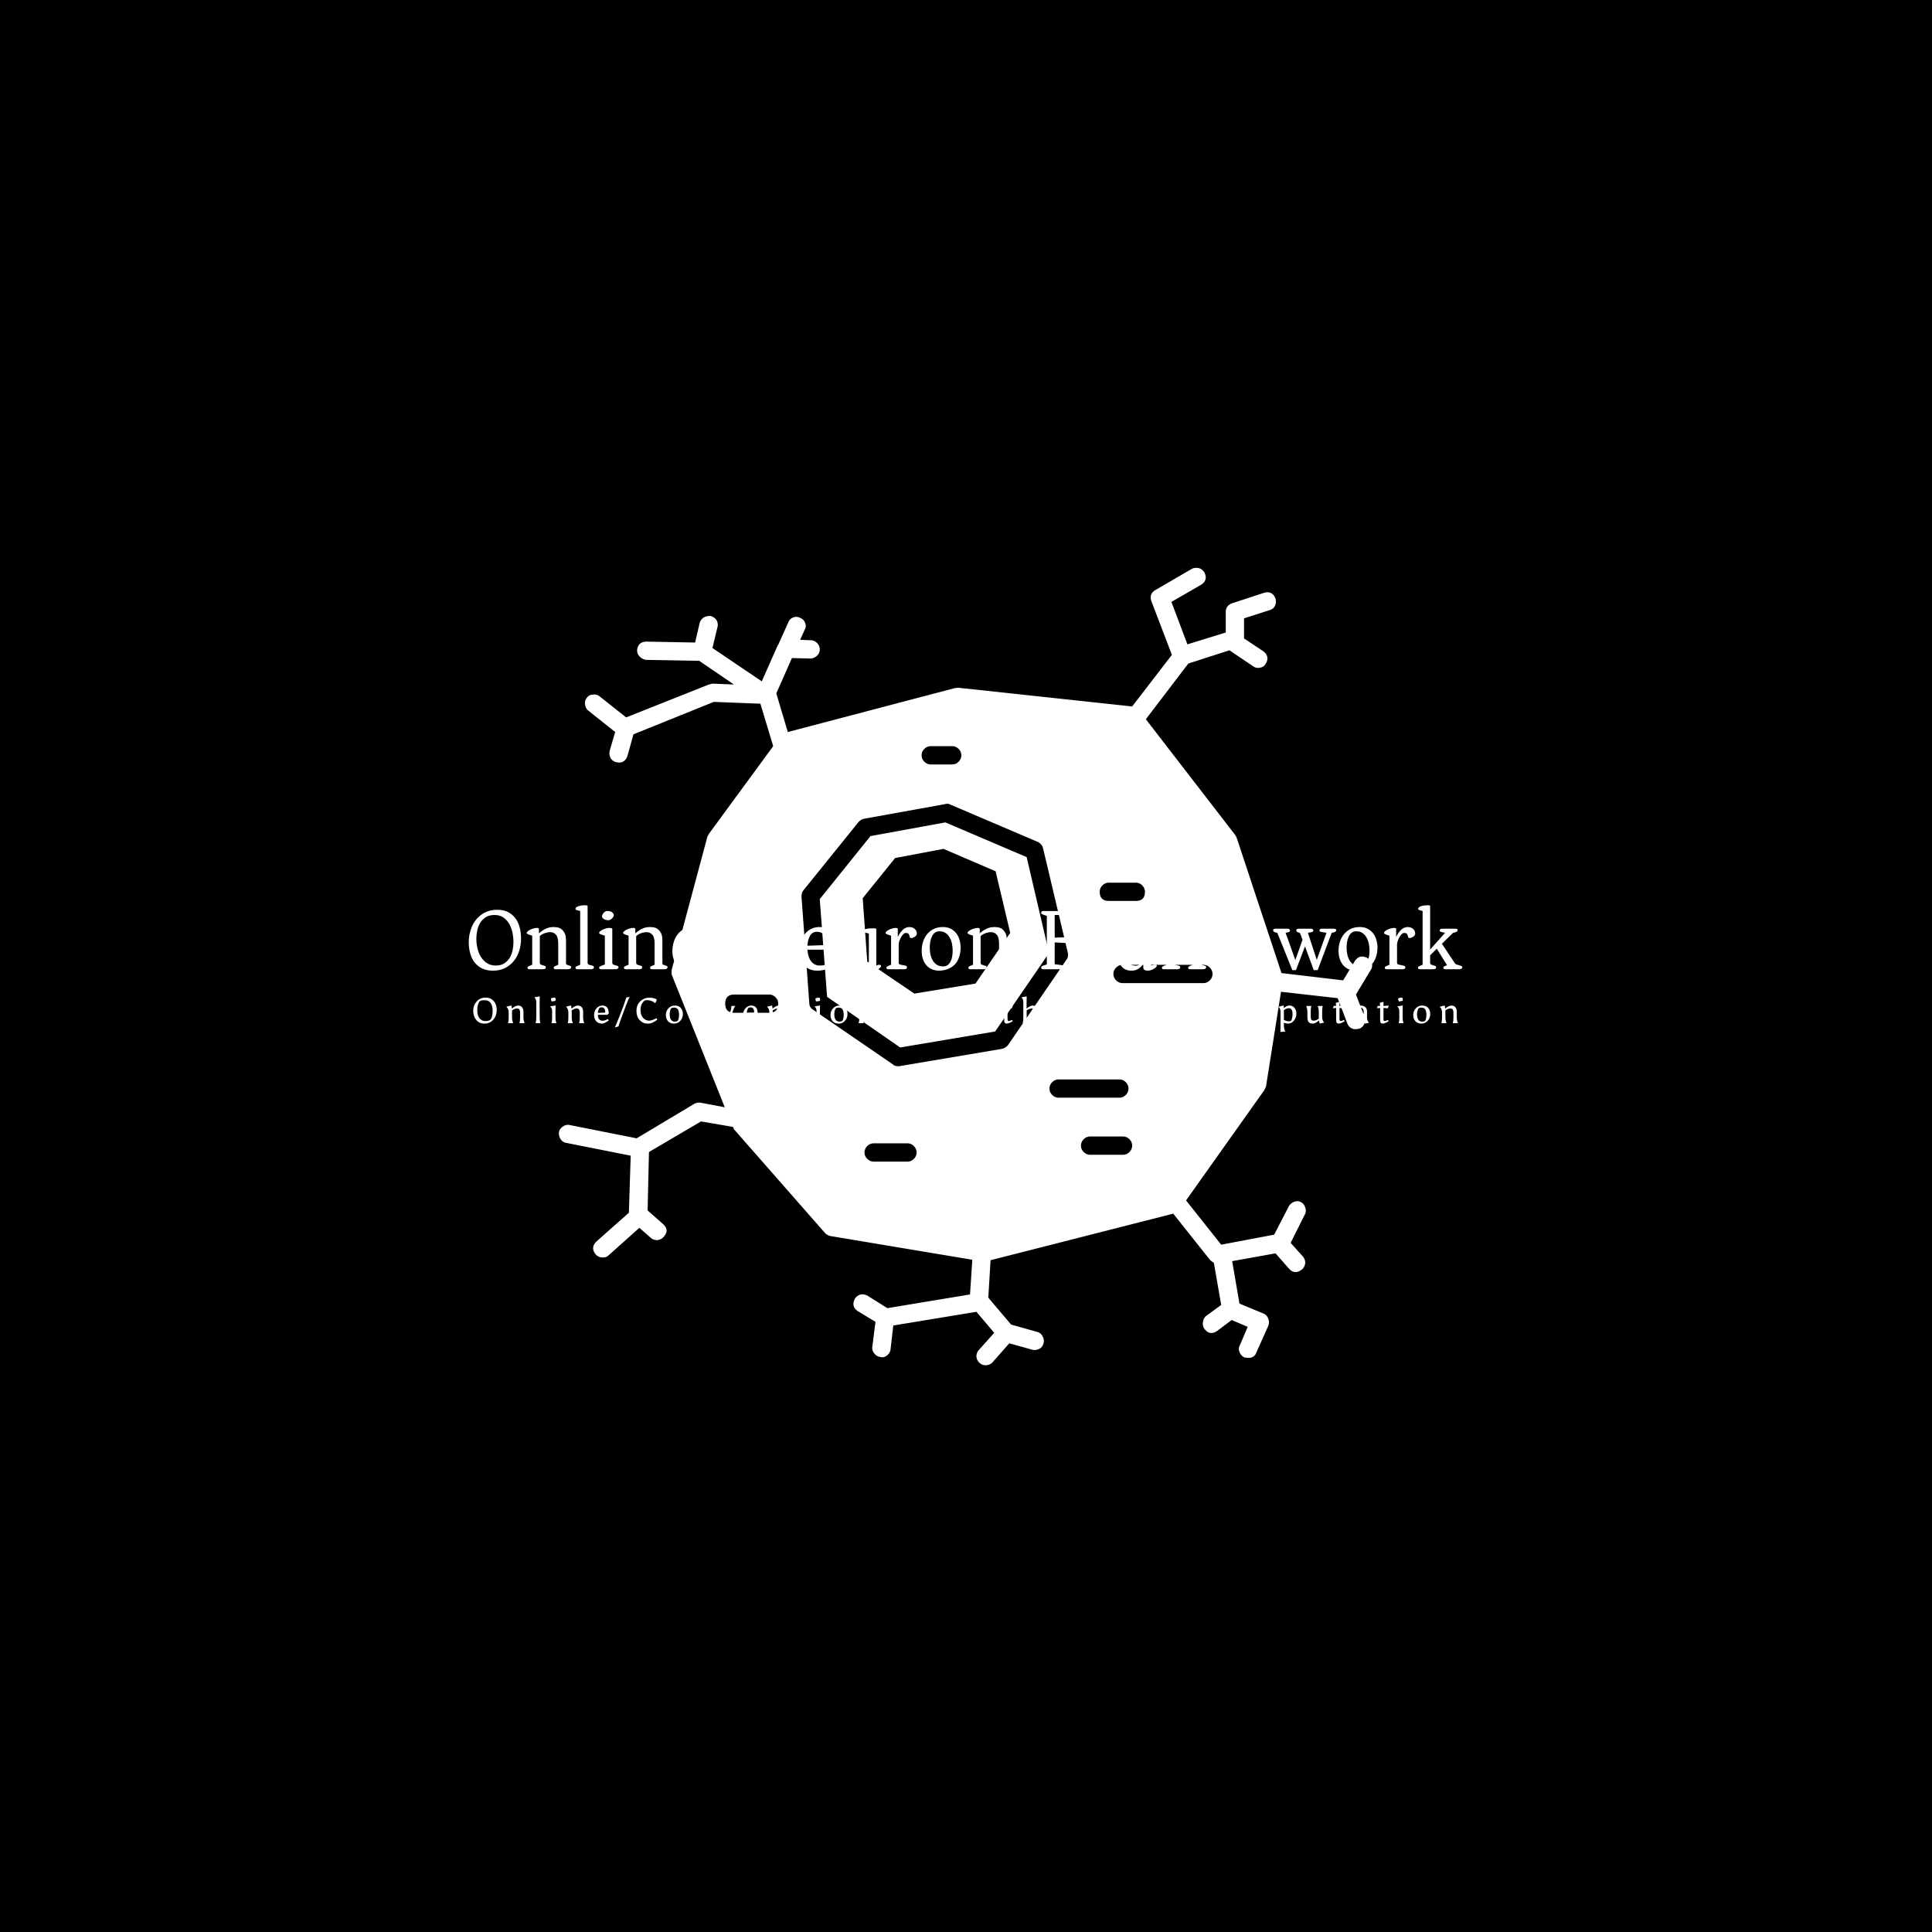 <svg xmlns="http://www.w3.org/2000/svg" version="1.1" xmlns:xlink="http://www.w3.org/1999/xlink" xmlns:svgjs="http://svgjs.dev/svgjs" width="1500" height="1500" viewBox="0 0 1500 1500"><rect width="1500" height="1500" fill="#000000"></rect><g transform="matrix(0.667,0,0,0.667,249.394,438.586)"><svg viewBox="0 0 396 247" data-background-color="#ffffff" preserveAspectRatio="xMidYMid meet" height="935" width="1500" xmlns="http://www.w3.org/2000/svg" xmlns:xlink="http://www.w3.org/1999/xlink"><g id="tight-bounds" transform="matrix(1,0,0,1,0.24,-0.1)"><svg viewBox="0 0 395.52 247.2" height="247.2" width="395.52"><g><svg></svg></g><g><svg viewBox="0 0 395.52 247.2" height="247.2" width="395.52"><mask id="f95b1936-0cb2-4859-9148-d6ba52d8859c"><rect width="640" height="400" fill="white"></rect><g transform="matrix(1,0,0,1,39.552,102.581)"><svg viewBox="0 0 316.416 42.037" height="42.037" width="316.416"><g><svg viewBox="0 0 316.416 42.037" height="42.037" width="316.416"><g><svg viewBox="0 0 316.416 42.037" height="42.037" width="316.416"><g><svg viewBox="0 0 316.416 42.037" height="42.037" width="316.416"><g id="SvgjsG2061"><svg viewBox="0 0 316.416 42.037" height="42.037" width="316.416" id="SvgjsSvg2060"><g><svg viewBox="0 0 316.416 24.468" height="24.468" width="316.416"><g transform="matrix(1,0,0,1,0,0)"><svg width="316.416" viewBox="-2 -40.15 569.29 44.95" height="24.468" data-palette-color="#556970"><path d="M2-15.3L2-15.3Q2-18.75 3.03-22.05 4.05-25.35 6.05-27.9 8.05-30.45 11.08-32.02 14.1-33.6 18.05-33.6L18.05-33.6Q21.7-33.6 24.25-32.27 26.8-30.95 28.43-28.7 30.05-26.45 30.8-23.5 31.55-20.55 31.55-17.3L31.55-17.3Q31.55-13.85 30.58-10.6 29.6-7.35 27.6-4.83 25.6-2.3 22.65-0.75 19.7 0.8 15.7 0.8L15.7 0.8Q12.05 0.8 9.45-0.5 6.85-1.8 5.2-4 3.55-6.2 2.78-9.13 2-12.05 2-15.3ZM17.2-2.1L17.2-2.1Q20.2-2.1 22.15-3.38 24.1-4.65 25.23-6.6 26.35-8.55 26.8-10.88 27.25-13.2 27.25-15.35L27.25-15.35Q27.25-18.15 26.65-20.9 26.05-23.65 24.75-25.83 23.45-28 21.43-29.33 19.4-30.65 16.55-30.65L16.55-30.65Q13.55-30.65 11.58-29.38 9.6-28.1 8.43-26.13 7.25-24.15 6.78-21.78 6.3-19.4 6.3-17.25L6.3-17.25Q6.3-14.45 6.95-11.73 7.6-9 8.95-6.88 10.3-4.75 12.35-3.43 14.4-2.1 17.2-2.1ZM35.2-1L35.2-1Q35.2-1.25 35.52-1.48 35.85-1.7 36.3-1.9 36.75-2.1 37.2-2.27 37.65-2.45 37.85-2.55L37.85-2.55 37.85-19Q36.85-19.2 35.8-19.65 34.75-20.1 34.75-20.45L34.75-20.45Q34.75-20.95 35.35-21.48 35.95-22 36.82-22.4 37.7-22.8 38.7-23.08 39.7-23.35 40.45-23.35L40.45-23.35Q41.55-23.35 41.65-22.85L41.65-22.85 41.65-20.3Q43.4-21.85 45.42-22.85 47.45-23.85 50-23.85L50-23.85Q51.75-23.85 53.07-23.38 54.4-22.9 55.4-21.6L55.4-21.6Q56.4-20.3 56.67-19.03 56.95-17.75 56.95-16.45L56.95-16.45 56.95-3.4Q56.95-2.8 57.42-2.58 57.9-2.35 58.45-2.2 59-2.05 59.45-1.85 59.9-1.65 59.9-1.1L59.9-1.1Q59.9-0.85 59.5-0.43 59.1 0 58.2 0L58.2 0 50.95 0Q50.35 0 50.17-0.35 50-0.7 50-1L50-1Q50-1.25 50.32-1.48 50.65-1.7 51.07-1.9 51.5-2.1 51.92-2.27 52.35-2.45 52.55-2.55L52.55-2.55 52.55-14.55Q52.55-18.05 51.27-19.5 50-20.95 48.05-20.95L48.05-20.95Q46.55-20.95 44.92-20.38 43.3-19.8 42.15-18.75L42.15-18.75 42.15-3.7Q42.15-2.95 42.67-2.68 43.2-2.4 43.85-2.25 44.5-2.1 45.02-1.9 45.55-1.7 45.55-1.1L45.55-1.1Q45.55 0 43.85 0L43.85 0 36.15 0Q35.55 0 35.37-0.35 35.2-0.7 35.2-1ZM62.3-1L62.3-1Q62.3-1.25 62.62-1.48 62.95-1.7 63.4-1.9 63.85-2.1 64.3-2.27 64.75-2.45 64.95-2.55L64.95-2.55 64.95-32.95Q63.85-33.1 63.07-33.4 62.3-33.7 62.3-34L62.3-34Q62.3-34.7 62.9-35.1 63.5-35.5 64.37-35.75 65.25-36 66.22-36.08 67.2-36.15 68-36.15L68-36.15Q68.95-36.15 69.15-35.7L69.15-35.7 69.15-3.7Q69.15-2.95 69.7-2.68 70.25-2.4 70.92-2.27 71.6-2.15 72.15-1.95 72.7-1.75 72.7-1.1L72.7-1.1Q72.7 0 71 0L71 0 63.25 0Q62.65 0 62.47-0.35 62.3-0.7 62.3-1ZM75.64-1L75.64-1Q75.64-1.25 76.04-1.5 76.44-1.75 76.99-1.98 77.54-2.2 78.07-2.38 78.59-2.55 78.89-2.7L78.89-2.7 78.89-19Q78.39-19.1 77.82-19.28 77.24-19.45 76.77-19.65 76.29-19.85 75.97-20.05 75.64-20.25 75.64-20.45L75.64-20.45Q75.64-20.95 76.24-21.48 76.84-22 77.74-22.4 78.64-22.8 79.64-23.08 80.64-23.35 81.44-23.35L81.44-23.35Q81.89-23.35 82.44-23.25 82.99-23.15 83.09-22.85L83.09-22.85 83.09-3.7Q83.09-2.95 83.64-2.68 84.19-2.4 84.84-2.25 85.49-2.1 86.04-1.9 86.59-1.7 86.59-1.1L86.59-1.1Q86.59 0 84.89 0L84.89 0 76.59 0Q75.99 0 75.82-0.35 75.64-0.7 75.64-1ZM80.99-27.7L80.99-27.7Q79.89-27.7 79.14-27.98 78.39-28.25 77.99-28.6 77.59-28.95 77.42-29.3 77.24-29.65 77.24-29.8L77.24-29.8Q77.24-30.2 77.49-30.75 77.74-31.3 78.14-31.78 78.54-32.25 79.04-32.58 79.54-32.9 80.04-32.9L80.04-32.9Q82.24-32.9 83.09-32.1 83.94-31.3 83.94-30.6L83.94-30.6Q83.94-30.15 83.67-29.65 83.39-29.15 82.97-28.73 82.54-28.3 82.02-28 81.49-27.7 80.99-27.7ZM89.64-1L89.64-1Q89.64-1.25 89.97-1.48 90.29-1.7 90.74-1.9 91.19-2.1 91.64-2.27 92.09-2.45 92.29-2.55L92.29-2.55 92.29-19Q91.29-19.2 90.24-19.65 89.19-20.1 89.19-20.45L89.19-20.45Q89.19-20.95 89.79-21.48 90.39-22 91.27-22.4 92.14-22.8 93.14-23.08 94.14-23.35 94.89-23.35L94.89-23.35Q95.99-23.35 96.09-22.85L96.09-22.85 96.09-20.3Q97.84-21.85 99.87-22.85 101.89-23.85 104.44-23.85L104.44-23.85Q106.19-23.85 107.52-23.38 108.84-22.9 109.84-21.6L109.84-21.6Q110.84-20.3 111.12-19.03 111.39-17.75 111.39-16.45L111.39-16.45 111.39-3.4Q111.39-2.8 111.87-2.58 112.34-2.35 112.89-2.2 113.44-2.05 113.89-1.85 114.34-1.65 114.34-1.1L114.34-1.1Q114.34-0.85 113.94-0.43 113.54 0 112.64 0L112.64 0 105.39 0Q104.79 0 104.62-0.35 104.44-0.7 104.44-1L104.44-1Q104.44-1.25 104.77-1.48 105.09-1.7 105.52-1.9 105.94-2.1 106.37-2.27 106.79-2.45 106.99-2.55L106.99-2.55 106.99-14.55Q106.99-18.05 105.72-19.5 104.44-20.95 102.49-20.95L102.49-20.95Q100.99-20.95 99.37-20.38 97.74-19.8 96.59-18.75L96.59-18.75 96.59-3.7Q96.59-2.95 97.12-2.68 97.64-2.4 98.29-2.25 98.94-2.1 99.47-1.9 99.99-1.7 99.99-1.1L99.99-1.1Q99.99 0 98.29 0L98.29 0 90.59 0Q89.99 0 89.82-0.35 89.64-0.7 89.64-1ZM117.04-10.1L117.04-10.1Q117.04-13 117.84-15.5 118.64-18 120.11-19.85 121.59-21.7 123.71-22.78 125.84-23.85 128.44-23.85L128.44-23.85Q131.29-23.85 132.99-22.73 134.69-21.6 135.61-19.85 136.54-18.1 136.84-16.03 137.14-13.95 137.19-12L137.19-12Q137.19-11.25 136.54-11.15 135.89-11.05 135.19-11.05L135.19-11.05 121.64-11.05Q121.74-9.35 122.16-7.75 122.59-6.15 123.41-4.9 124.24-3.65 125.51-2.88 126.79-2.1 128.49-2.1L128.49-2.1Q130.34-2.1 131.49-2.38 132.64-2.65 133.39-2.98 134.14-3.3 134.66-3.58 135.19-3.85 135.79-3.85L135.79-3.85Q136.49-3.85 136.49-3.3L136.49-3.3Q136.49-2.65 135.74-1.93 134.99-1.2 133.71-0.58 132.44 0.05 130.76 0.43 129.09 0.8 127.24 0.8L127.24 0.8Q124.59 0.8 122.66-0.1 120.74-1 119.49-2.5 118.24-4 117.64-5.98 117.04-7.95 117.04-10.1ZM121.64-13.3L132.24-13.65Q132.19-15.2 131.99-16.57 131.79-17.95 131.24-18.95 130.69-19.95 129.64-20.55 128.59-21.15 126.89-21.15L126.89-21.15Q124.39-21.15 123.11-18.93 121.84-16.7 121.64-13.3L121.64-13.3ZM154.38-1.2L154.38-1.2Q154.38-1.5 154.78-1.73 155.18-1.95 155.71-2.13 156.23-2.3 156.78-2.45 157.33-2.6 157.58-2.75L157.58-2.75 157.58-29.3Q157.53-29.7 157.03-29.95 156.53-30.2 155.93-30.4 155.33-30.6 154.86-30.83 154.38-31.05 154.38-31.4L154.38-31.4Q154.38-31.7 154.56-32.3 154.73-32.9 155.33-32.9L155.33-32.9 159.33-32.9Q159.88-32.9 160.21-32.6 160.53-32.3 160.93-31.75L160.93-31.75 176.93-10.3 179.43-5.2 179.43-30.15Q179.18-30.3 178.63-30.45 178.08-30.6 177.56-30.78 177.03-30.95 176.63-31.18 176.23-31.4 176.23-31.7L176.23-31.7Q176.23-32 176.41-32.45 176.58-32.9 177.18-32.9L177.18-32.9 184.48-32.9Q185.38-32.9 185.78-32.48 186.18-32.05 186.18-31.8L186.18-31.8Q186.18-31.15 185.63-30.95 185.08-30.75 184.41-30.63 183.73-30.5 183.18-30.23 182.63-29.95 182.63-29.2L182.63-29.2 182.63-1.3Q182.63-0.8 182.31-0.55 181.98-0.3 181.51-0.18 181.03-0.05 180.48-0.03 179.93 0 179.48 0L179.48 0 163.83-20.35 160.68-26 160.68-3.7Q160.68-2.95 161.23-2.68 161.78-2.4 162.46-2.27 163.13-2.15 163.68-1.95 164.23-1.75 164.23-1.1L164.23-1.1Q164.23-0.85 163.83-0.43 163.43 0 162.53 0L162.53 0 155.33 0Q154.73 0 154.56-0.45 154.38-0.9 154.38-1.2ZM188.73-10.1L188.73-10.1Q188.73-13 189.53-15.5 190.33-18 191.81-19.85 193.28-21.7 195.41-22.78 197.53-23.85 200.13-23.85L200.13-23.85Q202.98-23.85 204.68-22.73 206.38-21.6 207.31-19.85 208.23-18.1 208.53-16.03 208.83-13.95 208.88-12L208.88-12Q208.88-11.25 208.23-11.15 207.58-11.05 206.88-11.05L206.88-11.05 193.33-11.05Q193.43-9.35 193.85-7.75 194.28-6.15 195.1-4.9 195.93-3.65 197.2-2.88 198.48-2.1 200.18-2.1L200.18-2.1Q202.03-2.1 203.18-2.38 204.33-2.65 205.08-2.98 205.83-3.3 206.35-3.58 206.88-3.85 207.48-3.85L207.48-3.85Q208.18-3.85 208.18-3.3L208.18-3.3Q208.18-2.65 207.43-1.93 206.68-1.2 205.41-0.58 204.13 0.05 202.45 0.43 200.78 0.8 198.93 0.8L198.93 0.8Q196.28 0.8 194.35-0.1 192.43-1 191.18-2.5 189.93-4 189.33-5.98 188.73-7.95 188.73-10.1ZM193.33-13.3L203.93-13.65Q203.88-15.2 203.68-16.57 203.48-17.95 202.93-18.95 202.38-19.95 201.33-20.55 200.28-21.15 198.58-21.15L198.58-21.15Q196.08-21.15 194.81-18.93 193.53-16.7 193.33-13.3L193.33-13.3ZM215.38-1.45L215.38-1.45Q214.48-2.8 214.28-4.08 214.08-5.35 214.08-6.6L214.08-6.6 213.98-20.25Q213.03-20.4 212.38-20.88 211.73-21.35 211.73-21.7L211.73-21.7Q211.73-22.45 213.13-22.83 214.53-23.2 217.18-23.2L217.18-23.2Q217.73-23.2 218-23.13 218.28-23.05 218.38-22.7L218.38-22.7 218.38-9Q218.38-6.55 218.68-5.13 218.98-3.7 219.5-3 220.03-2.3 220.8-2.13 221.58-1.95 222.53-1.95L222.53-1.95Q223.93-1.95 225.38-2.53 226.83-3.1 228.03-4.05L228.03-4.05 228.03-20.2Q226.88-20.35 225.88-20.73 224.88-21.1 224.88-21.65L224.88-21.65Q224.88-22.4 226.48-22.78 228.08-23.15 231.13-23.15L231.13-23.15Q231.53-23.15 231.83-23.05 232.13-22.95 232.23-22.55L232.23-22.55 232.23-2.15Q232.68-2.15 232.85-2.33 233.03-2.5 233.88-2.5L233.88-2.5Q234.93-2.5 234.93-1.75L234.93-1.75Q234.93-1.55 234.63-1.13 234.33-0.7 233.75-0.28 233.18 0.15 232.3 0.48 231.43 0.8 230.28 0.8L230.28 0.8Q229.38 0.8 228.7 0.4 228.03 0 228.03-0.95L228.03-0.95 228.03-2.2Q226.53-0.9 224.88-0.05 223.23 0.8 220.93 0.8L220.93 0.8Q219.43 0.8 217.83 0.33 216.23-0.15 215.38-1.45ZM237.93-1L237.93-1Q237.93-1.25 238.25-1.48 238.58-1.7 239.03-1.9 239.47-2.1 239.93-2.27 240.38-2.45 240.58-2.55L240.58-2.55 240.58-19Q239.58-19.2 238.53-19.65 237.47-20.1 237.47-20.45L237.47-20.45Q237.47-20.95 238.08-21.48 238.68-22 239.55-22.4 240.43-22.8 241.43-23.08 242.43-23.35 243.18-23.35L243.18-23.35Q243.58-23.35 243.93-23.25 244.28-23.15 244.38-22.85L244.38-22.85 244.38-18.2Q245.43-20.55 247.1-22.2 248.78-23.85 251.03-23.85L251.03-23.85Q251.47-23.85 252.15-23.7 252.83-23.55 253.5-23.13 254.18-22.7 254.65-21.95 255.13-21.2 255.13-20.05L255.13-20.05Q255.13-19.6 254.83-19.18 254.53-18.75 254.08-18.43 253.63-18.1 253.1-17.88 252.58-17.65 252.08-17.6L252.08-17.6Q251.68-17.6 251.4-17.78 251.13-17.95 251.03-18.65L251.03-18.65Q250.78-19.8 250.3-20.15 249.83-20.5 248.88-20.5L248.88-20.5Q248.18-20.5 247.47-19.8 246.78-19.1 246.2-18.07 245.63-17.05 245.25-15.93 244.88-14.8 244.88-13.95L244.88-13.95 244.88-3.6Q244.88-2.9 245.63-2.68 246.38-2.45 247.25-2.33 248.13-2.2 248.85-1.98 249.58-1.75 249.58-1.1L249.58-1.1Q249.58 0 247.88 0L247.88 0 238.88 0Q238.28 0 238.1-0.35 237.93-0.7 237.93-1ZM257.87-10.5L257.87-10.5Q257.87-13.05 258.62-15.45 259.37-17.85 260.87-19.73 262.37-21.6 264.62-22.73 266.87-23.85 269.82-23.85L269.82-23.85Q272.52-23.85 274.45-22.8 276.37-21.75 277.57-20.08 278.77-18.4 279.32-16.32 279.87-14.25 279.87-12.2L279.87-12.2Q279.87-11 279.67-9.63 279.47-8.25 279.02-6.9 278.57-5.55 277.85-4.33 277.12-3.1 276.02-2.15L276.02-2.15Q274.42-0.7 272.2 0.05 269.97 0.8 267.72 0.8L267.72 0.8Q265.67 0.8 263.87 0.1 262.07-0.6 260.75-2.02 259.42-3.45 258.65-5.55 257.87-7.65 257.87-10.5ZM262.42-12.2L262.42-12.2Q262.42-10.4 262.8-8.53 263.17-6.65 264.02-5.13 264.87-3.6 266.35-2.6 267.82-1.6 269.97-1.6L269.97-1.6Q271.47-1.6 272.5-2.35 273.52-3.1 274.17-4.35 274.82-5.6 275.1-7.2 275.37-8.8 275.37-10.5L275.37-10.5Q275.37-12.35 275-14.3 274.62-16.25 273.75-17.82 272.87-19.4 271.45-20.43 270.02-21.45 267.87-21.45L267.87-21.45Q266.37-21.45 265.32-20.65 264.27-19.85 263.65-18.53 263.02-17.2 262.72-15.55 262.42-13.9 262.42-12.2ZM284.22-1L284.22-1Q284.22-1.25 284.55-1.48 284.87-1.7 285.32-1.9 285.77-2.1 286.22-2.27 286.67-2.45 286.87-2.55L286.87-2.55 286.87-19Q285.87-19.2 284.82-19.65 283.77-20.1 283.77-20.45L283.77-20.45Q283.77-20.95 284.37-21.48 284.97-22 285.84-22.4 286.72-22.8 287.72-23.08 288.72-23.35 289.47-23.35L289.47-23.35Q290.57-23.35 290.67-22.85L290.67-22.85 290.67-20.3Q292.42-21.85 294.44-22.85 296.47-23.85 299.02-23.85L299.02-23.85Q300.77-23.85 302.09-23.38 303.42-22.9 304.42-21.6L304.42-21.6Q305.42-20.3 305.69-19.03 305.97-17.75 305.97-16.45L305.97-16.45 305.97-3.4Q305.97-2.8 306.44-2.58 306.92-2.35 307.47-2.2 308.02-2.05 308.47-1.85 308.92-1.65 308.92-1.1L308.92-1.1Q308.92-0.85 308.52-0.43 308.12 0 307.22 0L307.22 0 299.97 0Q299.37 0 299.19-0.35 299.02-0.7 299.02-1L299.02-1Q299.02-1.25 299.34-1.48 299.67-1.7 300.09-1.9 300.52-2.1 300.94-2.27 301.37-2.45 301.57-2.55L301.57-2.55 301.57-14.55Q301.57-18.05 300.3-19.5 299.02-20.95 297.07-20.95L297.07-20.95Q295.57-20.95 293.94-20.38 292.32-19.8 291.17-18.75L291.17-18.75 291.17-3.7Q291.17-2.95 291.69-2.68 292.22-2.4 292.87-2.25 293.52-2.1 294.05-1.9 294.57-1.7 294.57-1.1L294.57-1.1Q294.57 0 292.87 0L292.87 0 285.17 0Q284.57 0 284.39-0.35 284.22-0.7 284.22-1ZM325.36-1.2L325.36-1.2Q325.36-1.5 325.76-1.73 326.16-1.95 326.69-2.13 327.21-2.3 327.76-2.45 328.31-2.6 328.56-2.75L328.56-2.75 328.56-30.15Q328.31-30.3 327.76-30.43 327.21-30.55 326.69-30.75 326.16-30.95 325.76-31.18 325.36-31.4 325.36-31.7L325.36-31.7Q325.36-32 325.54-32.45 325.71-32.9 326.31-32.9L326.31-32.9 342.41-32.9Q343.26-32.9 344.04-32.88 344.81-32.85 345.41-32.7 346.01-32.55 346.39-32.25 346.76-31.95 346.76-31.4L346.76-31.4Q346.76-30.8 346.61-29.63 346.46-28.45 346.24-27.3 346.01-26.15 345.69-25.28 345.36-24.4 344.96-24.4L344.96-24.4Q344.26-24.4 343.91-25.38 343.56-26.35 343.21-27.53 342.86-28.7 342.31-29.68 341.76-30.65 340.66-30.65L340.66-30.65 333.01-30.65 333.01-17.85 342.56-18.2Q343.41-18.15 343.41-17.6L343.41-17.6Q343.41-17.3 343.26-16.82 343.11-16.35 342.86-15.9 342.61-15.45 342.31-15.1 342.01-14.75 341.66-14.7L341.66-14.7 333.01-15.15 333.01-2.85Q333.61-2.7 334.59-2.63 335.56-2.55 336.54-2.4 337.51-2.25 338.21-1.98 338.91-1.7 338.91-1.2L338.91-1.2Q338.91-0.95 338.69-0.48 338.46 0 337.91 0L337.91 0 326.31 0Q325.71 0 325.54-0.45 325.36-0.9 325.36-1.2ZM349.86-1L349.86-1Q349.86-1.25 350.19-1.48 350.51-1.7 350.96-1.9 351.41-2.1 351.86-2.27 352.31-2.45 352.51-2.55L352.51-2.55 352.51-19Q351.51-19.2 350.46-19.65 349.41-20.1 349.41-20.45L349.41-20.45Q349.41-20.95 350.01-21.48 350.61-22 351.49-22.4 352.36-22.8 353.36-23.08 354.36-23.35 355.11-23.35L355.11-23.35Q355.51-23.35 355.86-23.25 356.21-23.15 356.31-22.85L356.31-22.85 356.31-18.2Q357.36-20.55 359.04-22.2 360.71-23.85 362.96-23.85L362.96-23.85Q363.41-23.85 364.09-23.7 364.76-23.55 365.44-23.13 366.11-22.7 366.59-21.95 367.06-21.2 367.06-20.05L367.06-20.05Q367.06-19.6 366.76-19.18 366.46-18.75 366.01-18.43 365.56-18.1 365.04-17.88 364.51-17.65 364.01-17.6L364.01-17.6Q363.61-17.6 363.34-17.78 363.06-17.95 362.96-18.65L362.96-18.65Q362.71-19.8 362.24-20.15 361.76-20.5 360.81-20.5L360.81-20.5Q360.11-20.5 359.41-19.8 358.71-19.1 358.14-18.07 357.56-17.05 357.19-15.93 356.81-14.8 356.81-13.95L356.81-13.95 356.81-3.6Q356.81-2.9 357.56-2.68 358.31-2.45 359.19-2.33 360.06-2.2 360.79-1.98 361.51-1.75 361.51-1.1L361.51-1.1Q361.51 0 359.81 0L359.81 0 350.81 0Q350.21 0 350.04-0.35 349.86-0.7 349.86-1ZM369.56-5.05L369.56-5.05Q369.56-7.3 370.71-8.85 371.86-10.4 373.76-11.43 375.66-12.45 378.08-13 380.51-13.55 383.06-13.75L383.06-13.75 383.06-14.85Q383.06-16.05 382.91-17.25 382.76-18.45 382.21-19.45L382.21-19.45Q381.61-20.45 380.58-20.73 379.56-21 378.56-21L378.56-21Q377.21-21 376.46-20.93 375.71-20.85 375.33-20.65 374.96-20.45 374.88-20.08 374.81-19.7 374.81-19.05L374.81-19.05Q374.81-18.35 374.98-18.18 375.16-18 375.16-17.75L375.16-17.75Q375.16-17.35 374.83-16.93 374.51-16.5 374.03-16.18 373.56-15.85 372.98-15.65 372.41-15.45 371.91-15.45L371.91-15.45Q370.76-15.45 370.51-16.13 370.26-16.8 370.26-17.3L370.26-17.3Q370.26-18.5 371.43-19.65 372.61-20.8 374.28-21.75 375.96-22.7 377.76-23.28 379.56-23.85 380.81-23.85L380.81-23.85Q382.91-23.85 384.23-23.2 385.56-22.55 386.26-21.5 386.96-20.45 387.21-19.13 387.46-17.8 387.46-16.45L387.46-16.45 387.46-2.15Q388.01-2.15 388.61-2.38 389.21-2.6 389.81-2.6L389.81-2.6Q390.36-2.6 390.53-2.4 390.71-2.2 390.71-1.85L390.71-1.85Q390.71-1.65 390.31-1.23 389.91-0.8 389.18-0.35 388.46 0.1 387.51 0.45 386.56 0.8 385.41 0.8L385.41 0.8Q384.46 0.8 383.76 0.4 383.06 0 383.06-0.95L383.06-0.95 383.06-2.85Q381.76-1.25 380.21-0.23 378.66 0.8 376.46 0.8L376.46 0.8Q374.61 0.8 373.28 0.25 371.96-0.3 371.13-1.18 370.31-2.05 369.93-3.08 369.56-4.1 369.56-5.05ZM374.26-6.7L374.26-6.7Q374.26-4.7 375.26-3.35 376.26-2 378.96-2L378.96-2Q379.96-2 381.08-2.75 382.21-3.5 383.06-4.7L383.06-4.7 383.06-11.45Q381.66-11.4 380.11-11.18 378.56-10.95 377.26-10.45 375.96-9.95 375.11-9.05 374.26-8.15 374.26-6.7ZM393.56-1L393.56-1Q393.56-1.25 393.88-1.48 394.21-1.7 394.66-1.9 395.11-2.1 395.56-2.27 396.01-2.45 396.21-2.55L396.21-2.55 396.21-19Q395.21-19.2 394.16-19.65 393.11-20.1 393.11-20.45L393.11-20.45Q393.11-20.95 393.71-21.48 394.31-22 395.18-22.4 396.06-22.8 397.06-23.08 398.06-23.35 398.81-23.35L398.81-23.35Q399.91-23.35 400.01-22.85L400.01-22.85 400.01-20.3Q401.81-21.75 403.88-22.8 405.96-23.85 408.41-23.85L408.41-23.85Q410.46-23.85 412.03-23.13 413.61-22.4 414.56-20.3L414.56-20.3Q416.31-21.75 418.36-22.8 420.41-23.85 422.66-23.85L422.66-23.85Q424.26-23.85 425.71-23.38 427.16-22.9 428.06-21.6L428.06-21.6Q428.96-20.3 429.16-19 429.36-17.7 429.36-16.45L429.36-16.45 429.36-3.5Q429.36-2.85 429.88-2.63 430.41-2.4 431.03-2.25 431.66-2.1 432.18-1.9 432.71-1.7 432.71-1.1L432.71-1.1Q432.71-0.85 432.31-0.43 431.91 0 431.01 0L431.01 0 423.51 0Q422.91 0 422.73-0.35 422.56-0.7 422.56-1L422.56-1Q422.56-1.25 422.88-1.48 423.21-1.7 423.63-1.9 424.06-2.1 424.48-2.27 424.91-2.45 425.11-2.55L425.11-2.55 425.06-14.45Q425.01-17.95 423.83-19.4 422.66-20.85 420.71-20.85L420.71-20.85Q419.41-20.85 417.93-20.4 416.46-19.95 415.61-18.9L415.61-18.9 415.11-18.45Q415.26-17.4 415.26-16.45L415.26-16.45 415.26-3.7Q415.26-2.95 415.78-2.68 416.31-2.4 416.93-2.25 417.56-2.1 418.08-1.9 418.61-1.7 418.61-1.1L418.61-1.1Q418.61-0.85 418.21-0.43 417.81 0 416.91 0L416.91 0 409.36 0Q408.76 0 408.58-0.35 408.41-0.7 408.41-1L408.41-1Q408.41-1.25 408.73-1.48 409.06-1.7 409.48-1.9 409.91-2.1 410.33-2.27 410.76-2.45 410.96-2.55L410.96-2.55 410.96-14.45Q410.96-17.95 409.66-19.4 408.36-20.85 406.41-20.85L406.41-20.85Q404.91-20.85 403.31-20.25 401.71-19.65 400.56-18.5L400.56-18.5 400.51-3.7Q400.51-2.95 401.03-2.68 401.56-2.4 402.21-2.25 402.86-2.1 403.38-1.9 403.91-1.7 403.91-1.1L403.91-1.1Q403.91 0 402.21 0L402.21 0 394.51 0Q393.91 0 393.73-0.35 393.56-0.7 393.56-1ZM435-10.1L435-10.1Q435-13 435.8-15.5 436.6-18 438.08-19.85 439.55-21.7 441.68-22.78 443.8-23.85 446.4-23.85L446.4-23.85Q449.25-23.85 450.95-22.73 452.65-21.6 453.58-19.85 454.5-18.1 454.8-16.03 455.1-13.95 455.15-12L455.15-12Q455.15-11.25 454.5-11.15 453.85-11.05 453.15-11.05L453.15-11.05 439.6-11.05Q439.7-9.35 440.13-7.75 440.55-6.15 441.38-4.9 442.2-3.65 443.48-2.88 444.75-2.1 446.45-2.1L446.45-2.1Q448.3-2.1 449.45-2.38 450.6-2.65 451.35-2.98 452.1-3.3 452.63-3.58 453.15-3.85 453.75-3.85L453.75-3.85Q454.45-3.85 454.45-3.3L454.45-3.3Q454.45-2.65 453.7-1.93 452.95-1.2 451.68-0.58 450.4 0.05 448.73 0.43 447.05 0.8 445.2 0.8L445.2 0.8Q442.55 0.8 440.63-0.1 438.7-1 437.45-2.5 436.2-4 435.6-5.98 435-7.95 435-10.1ZM439.6-13.3L450.2-13.65Q450.15-15.2 449.95-16.57 449.75-17.95 449.2-18.95 448.65-19.95 447.6-20.55 446.55-21.15 444.85-21.15L444.85-21.15Q442.35-21.15 441.08-18.93 439.8-16.7 439.6-13.3L439.6-13.3ZM467.25 0.5L459.1-19.75 458.7-20.6Q457.75-20.7 457.08-21.05 456.4-21.4 456.4-22.3L456.4-22.3Q456.4-22.5 456.73-22.7 457.05-22.9 457.75-22.9L457.75-22.9 464.75-22.9Q465.35-22.9 465.63-22.5 465.9-22.1 465.9-21.75L465.9-21.75Q465.9-21.2 465.18-20.98 464.45-20.75 463.45-20.6L463.45-20.6 468.95-5.2 473-16.65 471.85-19.75 471.45-20.6Q470.5-20.7 470-21.05 469.5-21.4 469.5-22.3L469.5-22.3Q469.5-22.5 469.93-22.7 470.35-22.9 471.05-22.9L471.05-22.9 478-22.9Q478.55-22.9 478.83-22.5 479.1-22.1 479.1-21.75L479.1-21.75Q479.1-21.2 478.2-20.98 477.3-20.75 476.05-20.6L476.05-20.6 481.05-5.3 486.55-20.6Q486.05-20.7 485.38-20.78 484.7-20.85 484.08-20.98 483.45-21.1 483-21.3 482.55-21.5 482.55-21.75L482.55-21.75Q482.55-22.1 482.8-22.5 483.05-22.9 483.6-22.9L483.6-22.9 490.65-22.9Q491.35-22.9 491.7-22.7 492.05-22.5 492.05-22.3L492.05-22.3Q492.05-21.4 491.28-21.05 490.5-20.7 489.5-20.6L489.5-20.6 481.55 0.5 479.35 0.5 474.4-12.9 469.3 0.5 467.25 0.5ZM493.35-10.5L493.35-10.5Q493.35-13.05 494.1-15.45 494.85-17.85 496.35-19.73 497.85-21.6 500.1-22.73 502.35-23.85 505.3-23.85L505.3-23.85Q508-23.85 509.92-22.8 511.85-21.75 513.05-20.08 514.25-18.4 514.8-16.32 515.35-14.25 515.35-12.2L515.35-12.2Q515.35-11 515.15-9.63 514.95-8.25 514.5-6.9 514.05-5.55 513.32-4.33 512.6-3.1 511.5-2.15L511.5-2.15Q509.9-0.7 507.67 0.05 505.45 0.8 503.2 0.8L503.2 0.8Q501.15 0.8 499.35 0.1 497.55-0.6 496.22-2.02 494.9-3.45 494.13-5.55 493.35-7.65 493.35-10.5ZM497.9-12.2L497.9-12.2Q497.9-10.4 498.27-8.53 498.65-6.65 499.5-5.13 500.35-3.6 501.82-2.6 503.3-1.6 505.45-1.6L505.45-1.6Q506.95-1.6 507.97-2.35 509-3.1 509.65-4.35 510.3-5.6 510.57-7.2 510.85-8.8 510.85-10.5L510.85-10.5Q510.85-12.35 510.47-14.3 510.1-16.25 509.22-17.82 508.35-19.4 506.92-20.43 505.5-21.45 503.35-21.45L503.35-21.45Q501.85-21.45 500.8-20.65 499.75-19.85 499.13-18.53 498.5-17.2 498.2-15.55 497.9-13.9 497.9-12.2ZM519.45-1L519.45-1Q519.45-1.25 519.77-1.48 520.1-1.7 520.55-1.9 521-2.1 521.45-2.27 521.9-2.45 522.1-2.55L522.1-2.55 522.1-19Q521.1-19.2 520.05-19.65 519-20.1 519-20.45L519-20.45Q519-20.95 519.6-21.48 520.2-22 521.07-22.4 521.95-22.8 522.95-23.08 523.95-23.35 524.7-23.35L524.7-23.35Q525.1-23.35 525.45-23.25 525.8-23.15 525.9-22.85L525.9-22.85 525.9-18.2Q526.95-20.55 528.62-22.2 530.3-23.85 532.55-23.85L532.55-23.85Q533-23.85 533.67-23.7 534.35-23.55 535.02-23.13 535.7-22.7 536.17-21.95 536.65-21.2 536.65-20.05L536.65-20.05Q536.65-19.6 536.35-19.18 536.05-18.75 535.6-18.43 535.15-18.1 534.62-17.88 534.1-17.65 533.6-17.6L533.6-17.6Q533.2-17.6 532.92-17.78 532.65-17.95 532.55-18.65L532.55-18.65Q532.3-19.8 531.82-20.15 531.35-20.5 530.4-20.5L530.4-20.5Q529.7-20.5 529-19.8 528.3-19.1 527.72-18.07 527.15-17.05 526.77-15.93 526.4-14.8 526.4-13.95L526.4-13.95 526.4-3.6Q526.4-2.9 527.15-2.68 527.9-2.45 528.77-2.33 529.65-2.2 530.37-1.98 531.1-1.75 531.1-1.1L531.1-1.1Q531.1 0 529.4 0L529.4 0 520.4 0Q519.8 0 519.62-0.35 519.45-0.7 519.45-1ZM538.19-1L538.19-1Q538.19-1.25 538.52-1.48 538.84-1.7 539.29-1.9 539.74-2.1 540.19-2.27 540.64-2.45 540.84-2.55L540.84-2.55 540.84-32.95Q539.74-33.1 539.04-33.4 538.34-33.7 538.34-34L538.34-34Q538.34-34.7 538.92-35.1 539.49-35.5 540.37-35.75 541.24-36 542.22-36.08 543.19-36.15 543.94-36.15L543.94-36.15Q544.34-36.15 544.67-36.1 544.99-36.05 545.09-35.7L545.09-35.7 545.09-11.1 553.54-20.6Q553.09-20.7 552.54-20.78 551.99-20.85 551.54-21 551.09-21.15 550.77-21.35 550.44-21.55 550.44-21.8L550.44-21.8Q550.44-22.1 550.72-22.5 550.99-22.9 551.54-22.9L551.54-22.9 559.09-22.9Q559.94-22.9 560.29-22.73 560.64-22.55 560.64-22.3L560.64-22.3Q560.64-21.45 559.84-21.08 559.04-20.7 558.09-20.6L558.09-20.6 551.74-14.4 559.24-3.15Q559.54-2.8 560.22-2.6 560.89-2.4 561.57-2.23 562.24-2.05 562.77-1.83 563.29-1.6 563.29-1.1L563.29-1.1Q563.29-0.85 562.89-0.43 562.49 0 561.59 0L561.59 0 553.49 0Q552.89 0 552.72-0.35 552.54-0.7 552.54-1L552.54-1Q552.54-1.45 553.14-1.65L553.14-1.65 554.64-2.3 548.84-11.6 545.09-7.85 545.09-3.7Q545.09-2.95 545.62-2.68 546.14-2.4 546.79-2.25 547.44-2.1 547.97-1.9 548.49-1.7 548.49-1.1L548.49-1.1Q548.49 0 546.79 0L546.79 0 539.14 0Q538.54 0 538.37-0.35 538.19-0.7 538.19-1Z" opacity="1" transform="matrix(1,0,0,1,0,0)" fill="black" class="wordmark-text-0" id="SvgjsPath2059" stroke-width="7" stroke="black" stroke-linejoin="round"></path></svg></g></svg></g><g transform="matrix(1,0,0,1,3.5,29.325)"><svg viewBox="0 0 309.416 12.713" height="12.713" width="309.416"><g transform="matrix(1,0,0,1,0,0)"><svg width="309.416" viewBox="-1.55 -41.35 1381.02 57.65" height="12.713" data-palette-color="#556970"><path d="M18.23 0.6Q11 0.6 6.73-4.45 2.45-9.5 2.45-17.23 2.45-24.95 7.3-30.33 12.15-35.7 19.8-35.7L19.8-35.7Q24.75-35.7 28.3-33.25L28.3-33.25Q35.2-28.5 35.2-18.4L35.2-18.4Q35.2-10.15 30.33-4.78 25.45 0.6 18.23 0.6ZM29.55-17.05L29.55-17.05Q29.55-23.45 27.15-27.5L27.15-27.5Q24.5-32.05 18.25-32.05L18.25-32.05Q13.85-32.05 11.35-30.5L11.35-30.5Q9.9-28.7 9-25.43 8.1-22.15 8.1-18.07 8.1-14 9.15-10.73 10.2-7.45 12.93-5.2 15.65-2.95 19.63-2.95 23.6-2.95 26.2-4.6L26.2-4.6Q29.55-8.35 29.55-17.05ZM64.94-24.6L64.94-24.6Q68.54-24.6 70.52-22.3 72.49-20 72.49-15.7L72.49-15.7 72.49-8.5Q72.49-3.75 73.99-0.35L73.99-0.35 73.99 0 66.94 0 66.94-0.35Q67.79-2.85 67.79-7L67.79-7 67.79-14.65Q67.79-17.55 66.92-19.03 66.04-20.5 63.39-20.5 60.74-20.5 56.59-17.95L56.59-17.95 56.59-8.5Q56.59-3.65 58.04-0.35L58.04-0.35 58.04 0 51.04 0 51.04-0.35Q51.89-2.85 51.89-7L51.89-7 51.89-15.5Q51.89-17.65 51.02-19.73 50.14-21.8 48.99-22.5L48.99-22.5 48.94-23.1 55.49-24.65 55.79-24.15Q56.19-22.3 56.39-20.4L56.39-20.4Q58.24-21.85 59.27-22.55 60.29-23.25 61.89-23.93 63.49-24.6 64.94-24.6ZM95.98-0.6L95.98 0 89.53 0 89.53-0.6Q90.38-3.1 90.38-8.5L90.38-8.5 90.38-29.35Q90.38-33.35 88.08-35.55L88.08-35.55 88.08-36.15 94.93-37.35 95.23-36.85Q95.08-35.4 95.08-27.25L95.08-27.25 95.13-8.5Q95.13-3.1 95.98-0.6L95.98-0.6ZM112.47-6.95L112.47-6.95 112.47-16.65Q112.47-21.1 109.97-22.85L109.97-22.85 109.97-23.45 117.02-24.65 117.32-24.15Q117.17-22.7 117.17-20L117.17-20 117.17-8.2Q117.17-3.2 118.42-0.35L118.42-0.35 118.42 0 111.67 0 111.67-0.35Q112.47-2.7 112.47-6.95ZM116.67-35.4L116.67-35.4Q117.37-34.8 117.37-32.5L117.37-32.5Q117.37-31.95 117.32-31.5L117.32-31.5 116.92-31.15Q114.92-30.6 112.17-30.35L112.17-30.35 111.72-30.55Q110.97-31.85 110.97-34L110.97-34Q110.97-34.25 110.97-34.5L110.97-34.5 111.37-34.85Q113.77-35.65 115.97-35.65L115.97-35.65Q116.22-35.65 116.67-35.4ZM148.16-24.6L148.16-24.6Q151.76-24.6 153.74-22.3 155.71-20 155.71-15.7L155.71-15.7 155.71-8.5Q155.71-3.75 157.21-0.35L157.21-0.35 157.21 0 150.16 0 150.16-0.35Q151.01-2.85 151.01-7L151.01-7 151.01-14.65Q151.01-17.55 150.14-19.03 149.26-20.5 146.61-20.5 143.96-20.5 139.81-17.95L139.81-17.95 139.81-8.5Q139.81-3.65 141.26-0.35L141.26-0.35 141.26 0 134.26 0 134.26-0.35Q135.11-2.85 135.11-7L135.11-7 135.11-15.5Q135.11-17.65 134.24-19.73 133.36-21.8 132.21-22.5L132.21-22.5 132.16-23.1 138.71-24.65 139.01-24.15Q139.41-22.3 139.61-20.4L139.61-20.4Q141.46-21.85 142.49-22.55 143.51-23.25 145.11-23.93 146.71-24.6 148.16-24.6ZM182.15 0.55L182.15 0.55Q176.9 0.55 173.95-2.7 171-5.95 171-11.28 171-16.6 174.3-20.6 177.6-24.6 182.5-24.6L182.5-24.6Q191.45-24.6 191.45-13.55L191.45-13.55 189.6-11.75 176.3-11.75Q176.3-7.55 178.1-5.45 179.9-3.35 182.95-3.35L182.95-3.35Q184.15-3.35 186.35-4.08 188.55-4.8 190.25-5.8L190.25-5.8 191.5-3.9Q190.55-2.95 187.38-1.2 184.2 0.55 182.15 0.55ZM181.6-22.1L181.6-22.1Q179.5-22.1 178.35-21.15L178.35-21.15Q177.4-19.85 176.85-17.85 176.3-15.85 176.3-14.35L176.3-14.35 186.55-14.75Q186.55-22.1 181.6-22.1ZM211.9-23.95L216-35.8 220.4-36.7 220.4-36.4Q216.95-29.6 207.1-2.05L207.1-2.05Q206.75-1.05 206.05 1.15 205.35 3.35 204.95 4.55L204.95 4.55 200.05 5.9 200.05 5.6Q201.55 2.65 205.87-8.3 210.2-19.25 211.9-23.95L211.9-23.95ZM235.74-18.75L235.74-18.75Q235.74-11.55 239.21-7.55 242.69-3.55 247.84-3.55L247.84-3.55Q251.59-3.55 257.79-6.95L257.79-6.95 259.14-4.9Q256.84-3.2 255.56-2.45 254.29-1.7 252.69-0.9L252.69-0.9Q249.44 0.65 245.74 0.65L245.74 0.65Q239.24 0.65 234.66-4.2 230.09-9.05 230.09-17.2 230.09-25.35 235.39-30.48 240.69-35.6 248.54-35.6L248.54-35.6Q253.79-35.6 258.39-33.2L258.39-33.2Q257.79-30.05 256.29-27.9L256.29-27.9Q251.14-32.05 245.14-32.05L245.14-32.05Q243.34-32.05 241.64-31.7L241.64-31.7Q239.09-29.8 237.41-26.55 235.74-23.3 235.74-18.75ZM282.43 0.6Q277.18 0.6 274.13-2.73 271.08-6.05 271.08-11.43 271.08-16.8 274.63-20.7 278.18-24.6 283.55-24.6 288.93-24.6 291.85-21.35 294.78-18.1 294.78-12.65 294.78-7.2 291.23-3.3 287.68 0.6 282.43 0.6ZM289.48-11.4L289.48-11.4Q289.48-16.35 287.93-19.05 286.38-21.75 282.43-21.75L282.43-21.75Q279.88-21.75 278.43-20.65L278.43-20.65Q277.53-19.5 276.95-17.15 276.38-14.8 276.38-12.65L276.38-12.65Q276.38-2.2 283.78-2.2L283.78-2.2Q286.08-2.2 287.53-3.25L287.53-3.25Q288.48-4.4 288.98-6.8 289.48-9.2 289.48-11.4ZM324.27-24.6L324.27-24.6Q327.87-24.6 329.84-22.3 331.82-20 331.82-15.7L331.82-15.7 331.82-8.5Q331.82-3.75 333.32-0.35L333.32-0.35 333.32 0 326.27 0 326.27-0.35Q327.12-2.85 327.12-7L327.12-7 327.12-14.65Q327.12-17.55 326.24-19.03 325.37-20.5 322.72-20.5 320.07-20.5 315.92-17.95L315.92-17.95 315.92-8.5Q315.92-3.65 317.37-0.35L317.37-0.35 317.37 0 310.37 0 310.37-0.35Q311.22-2.85 311.22-7L311.22-7 311.22-15.5Q311.22-17.65 310.34-19.73 309.47-21.8 308.32-22.5L308.32-22.5 308.27-23.1 314.82-24.65 315.12-24.15Q315.52-22.3 315.72-20.4L315.72-20.4Q317.57-21.85 318.59-22.55 319.62-23.25 321.22-23.93 322.82-24.6 324.27-24.6ZM351.41-24.4L351.41-23.8Q351.41-22.35 353.41-16.25L353.41-16.25 357.16-4.7 361.36-17.35Q362.41-20.65 362.41-23.4L362.41-23.4 362.41-24 367.66-24 367.66-23.4Q366.31-22.15 365.06-18.55L365.06-18.55 359.41-2.2 358.71 0.35 354.06 0.55 353.21-2.3 347.26-18.75Q345.86-22.3 344.61-23.15L344.61-23.15 344.61-23.75 351.41-24.4ZM389.8 0.55L389.8 0.55Q384.55 0.55 381.6-2.7 378.65-5.95 378.65-11.28 378.65-16.6 381.95-20.6 385.25-24.6 390.15-24.6L390.15-24.6Q399.1-24.6 399.1-13.55L399.1-13.55 397.25-11.75 383.95-11.75Q383.95-7.55 385.75-5.45 387.55-3.35 390.6-3.35L390.6-3.35Q391.8-3.35 394-4.08 396.2-4.8 397.9-5.8L397.9-5.8 399.15-3.9Q398.2-2.95 395.02-1.2 391.85 0.55 389.8 0.55ZM389.25-22.1L389.25-22.1Q387.15-22.1 386-21.15L386-21.15Q385.05-19.85 384.5-17.85 383.95-15.85 383.95-14.35L383.95-14.35 394.2-14.75Q394.2-22.1 389.25-22.1ZM428.44-24.6L428.44-24.6Q432.04-24.6 434.02-22.3 435.99-20 435.99-15.7L435.99-15.7 435.99-8.5Q435.99-3.75 437.49-0.35L437.49-0.35 437.49 0 430.44 0 430.44-0.35Q431.29-2.85 431.29-7L431.29-7 431.29-14.65Q431.29-17.55 430.42-19.03 429.54-20.5 426.89-20.5 424.24-20.5 420.09-17.95L420.09-17.95 420.09-8.5Q420.09-3.65 421.54-0.35L421.54-0.35 421.54 0 414.54 0 414.54-0.35Q415.39-2.85 415.39-7L415.39-7 415.39-15.5Q415.39-17.65 414.52-19.73 413.64-21.8 412.49-22.5L412.49-22.5 412.44-23.1 418.99-24.65 419.29-24.15Q419.69-22.3 419.89-20.4L419.89-20.4Q421.74-21.85 422.77-22.55 423.79-23.25 425.39-23.93 426.99-24.6 428.44-24.6ZM459.18-21.2L459.18-5.6Q459.18-2.95 460.78-2.95L460.78-2.95Q462.13-2.95 465.33-4.55L465.33-4.55 466.38-2.8Q464.78-1.7 462.38-0.58 459.98 0.55 457.98 0.55 455.98 0.55 455.23-0.7 454.48-1.95 454.48-4.3L454.48-4.3 454.48-21.15 449.98-20.9 451.18-24.15Q452.08-24.05 454.38-23.95L454.38-23.95Q454.28-26.45 454.08-28.45L454.08-28.45 459.18-29.75 459.18-24Q461.88-24.1 466.53-24.6L466.53-24.6 465.13-20.7Q462.43-21.1 459.18-21.2L459.18-21.2ZM481.22-6.95L481.22-6.95 481.22-16.65Q481.22-21.1 478.72-22.85L478.72-22.85 478.72-23.45 485.77-24.65 486.07-24.15Q485.92-22.7 485.92-20L485.92-20 485.92-8.2Q485.92-3.2 487.17-0.35L487.17-0.35 487.17 0 480.42 0 480.42-0.35Q481.22-2.7 481.22-6.95ZM485.42-35.4L485.42-35.4Q486.12-34.8 486.12-32.5L486.12-32.5Q486.12-31.95 486.07-31.5L486.07-31.5 485.67-31.15Q483.67-30.6 480.92-30.35L480.92-30.35 480.47-30.55Q479.72-31.85 479.72-34L479.72-34Q479.72-34.25 479.72-34.5L479.72-34.5 480.12-34.85Q482.52-35.65 484.72-35.65L484.72-35.65Q484.97-35.65 485.42-35.4ZM512.01 0.6Q506.76 0.6 503.71-2.73 500.66-6.05 500.66-11.43 500.66-16.8 504.21-20.7 507.76-24.6 513.14-24.6 518.51-24.6 521.44-21.35 524.36-18.1 524.36-12.65 524.36-7.2 520.81-3.3 517.26 0.6 512.01 0.6ZM519.06-11.4L519.06-11.4Q519.06-16.35 517.51-19.05 515.96-21.75 512.01-21.75L512.01-21.75Q509.46-21.75 508.01-20.65L508.01-20.65Q507.11-19.5 506.54-17.15 505.96-14.8 505.96-12.65L505.96-12.65Q505.96-2.2 513.36-2.2L513.36-2.2Q515.66-2.2 517.11-3.25L517.11-3.25Q518.06-4.4 518.56-6.8 519.06-9.2 519.06-11.4ZM553.85-24.6L553.85-24.6Q557.45-24.6 559.43-22.3 561.4-20 561.4-15.7L561.4-15.7 561.4-8.5Q561.4-3.75 562.9-0.35L562.9-0.35 562.9 0 555.85 0 555.85-0.35Q556.7-2.85 556.7-7L556.7-7 556.7-14.65Q556.7-17.55 555.83-19.03 554.95-20.5 552.3-20.5 549.65-20.5 545.5-17.95L545.5-17.95 545.5-8.5Q545.5-3.65 546.95-0.35L546.95-0.35 546.95 0 539.95 0 539.95-0.35Q540.8-2.85 540.8-7L540.8-7 540.8-15.5Q540.8-17.65 539.93-19.73 539.05-21.8 537.9-22.5L537.9-22.5 537.85-23.1 544.4-24.65 544.7-24.15Q545.1-22.3 545.3-20.4L545.3-20.4Q547.15-21.85 548.18-22.55 549.2-23.25 550.8-23.93 552.4-24.6 553.85-24.6ZM590.99-5.3L590.99-10Q588.94-10.75 586.27-10.75 583.59-10.75 582.39-9.9L582.39-9.9Q581.64-8.75 581.64-6.83 581.64-4.9 582.69-3.8 583.74-2.7 585.32-2.7 586.89-2.7 588.54-3.53 590.19-4.35 590.99-5.3L590.99-5.3ZM591.79-2.8L591.79-2.8Q588.74 0.55 584.92 0.55 581.09 0.55 578.92-1.1 576.74-2.75 576.74-6.43 576.74-10.1 579.32-11.7 581.89-13.3 586.59-13.3L586.59-13.3 590.99-13.15 590.99-16Q590.99-18.65 589.69-20.3 588.39-21.95 585.74-21.95L585.74-21.95Q583.79-21.9 579.49-18.2L579.49-18.2Q578.04-20.05 577.44-23L577.44-23Q582.39-24.6 586.54-24.6 590.69-24.6 593.19-22.45 595.69-20.3 595.69-16.35L595.69-16.35 595.69-7.95Q595.74-5.7 596.42-3.78 597.09-1.85 598.19-1.1L598.19-1.1 598.29-0.6 592.94 0.7Q592.29-0.9 591.79-2.8ZM618.44-0.6L618.44 0 611.99 0 611.99-0.6Q612.84-3.1 612.84-8.5L612.84-8.5 612.84-29.35Q612.84-33.35 610.54-35.55L610.54-35.55 610.54-36.15 617.39-37.35 617.69-36.85Q617.54-35.4 617.54-27.25L617.54-27.25 617.59-8.5Q617.59-3.1 618.44-0.6L618.44-0.6ZM668.87-12.2Q666.87-12.25 663.22-12.25 659.57-12.25 657.67-12.2L657.67-12.2Q656.27-6.6 655.94-4.78 655.62-2.95 655.62-0.85L655.62-0.85 655.62 0 648.82 0 648.82-0.5Q651.07-2.25 654.84-14.38 658.62-26.5 659.74-30.25 660.87-34 660.97-35.05L660.97-35.05 666.82-35.65Q666.82-33.9 669.97-24.73 673.12-15.55 675.04-10.55 676.97-5.55 678.02-3.6 679.07-1.65 680.37-0.5L680.37-0.5 680.37 0 671.97 0 671.97-0.85Q671.97-2.65 671.49-4.2 671.02-5.75 670.87-6.2L670.87-6.2 668.87-12.2ZM663.07-31.3L663.07-31.3Q662.07-28.65 658.27-15.05L658.27-15.05 668.02-15.05Q667.12-17.8 665.37-23.7 663.62-29.6 663.07-31.3ZM704.56-24.6L704.56-24.6Q706.11-24.6 706.86-24.25L706.86-24.25Q706.86-23.95 706.86-23.65L706.86-23.65Q706.86-20.7 705.96-18.3L705.96-18.3Q703.71-19.75 700.86-19.75L700.86-19.75Q699.31-19.75 697.76-19.2L697.76-19.2 697.76-8.5Q697.76-3.65 699.21-0.35L699.21-0.35 699.21 0 692.21 0 692.21-0.35Q693.06-2.85 693.06-7L693.06-7 693.06-15.5Q693.06-17.65 692.18-19.73 691.31-21.8 690.16-22.5L690.16-22.5 690.11-23.1 696.01-24.65Q696.81-23.3 697.31-21.5L697.31-21.5Q700.31-24.6 704.56-24.6ZM720.2-6.95L720.2-6.95 720.2-16.65Q720.2-21.1 717.7-22.85L717.7-22.85 717.7-23.45 724.75-24.65 725.05-24.15Q724.9-22.7 724.9-20L724.9-20 724.9-8.2Q724.9-3.2 726.15-0.35L726.15-0.35 726.15 0 719.4 0 719.4-0.35Q720.2-2.7 720.2-6.95ZM724.4-35.4L724.4-35.4Q725.1-34.8 725.1-32.5L725.1-32.5Q725.1-31.95 725.05-31.5L725.05-31.5 724.65-31.15Q722.65-30.6 719.9-30.35L719.9-30.35 719.45-30.55Q718.7-31.85 718.7-34L718.7-34Q718.7-34.25 718.7-34.5L718.7-34.5 719.1-34.85Q721.5-35.65 723.7-35.65L723.7-35.65Q723.95-35.65 724.4-35.4ZM747.54-21.2L747.54-5.6Q747.54-2.95 749.14-2.95L749.14-2.95Q750.49-2.95 753.69-4.55L753.69-4.55 754.74-2.8Q753.14-1.7 750.74-0.58 748.34 0.55 746.34 0.55 744.34 0.55 743.59-0.7 742.84-1.95 742.84-4.3L742.84-4.3 742.84-21.15 738.34-20.9 739.54-24.15Q740.44-24.05 742.74-23.95L742.74-23.95Q742.64-26.45 742.44-28.45L742.44-28.45 747.54-29.75 747.54-24Q750.24-24.1 754.89-24.6L754.89-24.6 753.49-20.7Q750.79-21.1 747.54-21.2L747.54-21.2ZM774.08-27.25L774.08-27.25 774.08-20.4Q775.98-21.85 777.01-22.55 778.03-23.25 779.66-23.93 781.28-24.6 782.73-24.6L782.73-24.6Q786.43-24.6 788.43-22.3 790.43-20 790.43-15.7L790.43-15.7 790.43-8.5Q790.43-3.75 791.93-0.35L791.93-0.35 791.93 0 784.88 0 784.88-0.35Q785.73-2.85 785.73-7L785.73-7 785.73-14.65Q785.73-17.55 784.86-19.03 783.98-20.5 781.21-20.5 778.43-20.5 774.23-17.95L774.23-17.95 774.23-8.5Q774.23-3.65 775.68-0.35L775.68-0.35 775.68 0 768.68 0 768.68-0.35Q769.53-2.85 769.53-7L769.53-7 769.53-29.35Q769.53-33.35 767.23-35.55L767.23-35.55 767.23-36.15 773.93-37.35 774.23-36.85Q774.08-35.4 774.08-27.25ZM828.12-16.05L828.12-16.05 828.12-7Q828.12-3 828.87-0.35L828.87-0.35 828.87 0 822.67 0 822.67-0.35Q823.42-3 823.42-7L823.42-7 823.42-15Q823.42-17.85 822.67-19.18 821.92-20.5 819.67-20.5 817.42-20.5 813.62-17.95L813.62-17.95 813.62-8.5Q813.62-3.65 815.07-0.35L815.07-0.35 815.07 0 808.07 0 808.07-0.35Q808.92-2.85 808.92-7L808.92-7 808.92-15.5Q808.92-17.65 808.05-19.73 807.17-21.8 806.02-22.5L806.02-22.5 805.97-23.1 812.52-24.65 812.82-24.15Q813.22-22.3 813.42-20.4L813.42-20.4Q815.22-21.95 816-22.58 816.77-23.2 818.2-23.9 819.62-24.6 820.87-24.6L820.87-24.6Q826.02-24.6 827.52-20.15L827.52-20.15Q832.67-24.6 835.57-24.6L835.57-24.6Q839.07-24.6 841.02-22.3 842.97-20 842.97-15.7L842.97-15.7 842.97-8.5Q842.97-3.75 844.47-0.35L844.47-0.35 844.47 0 837.42 0 837.42-0.35Q838.27-2.85 838.27-7L838.27-7 838.27-14.65Q838.27-20.5 834.62-20.5L834.62-20.5Q831.57-20.5 828.02-17.9L828.02-17.9Q828.12-16.7 828.12-16.05ZM869.41 0.55L869.41 0.55Q864.16 0.55 861.21-2.7 858.26-5.95 858.26-11.28 858.26-16.6 861.56-20.6 864.86-24.6 869.76-24.6L869.76-24.6Q878.71-24.6 878.71-13.55L878.71-13.55 876.86-11.75 863.56-11.75Q863.56-7.55 865.36-5.45 867.16-3.35 870.21-3.35L870.21-3.35Q871.41-3.35 873.61-4.08 875.81-4.8 877.51-5.8L877.51-5.8 878.76-3.9Q877.81-2.95 874.64-1.2 871.46 0.55 869.41 0.55ZM868.86-22.1L868.86-22.1Q866.76-22.1 865.61-21.15L865.61-21.15Q864.66-19.85 864.11-17.85 863.56-15.85 863.56-14.35L863.56-14.35 873.81-14.75Q873.81-22.1 868.86-22.1ZM899.7-21.2L899.7-5.6Q899.7-2.95 901.3-2.95L901.3-2.95Q902.65-2.95 905.85-4.55L905.85-4.55 906.9-2.8Q905.3-1.7 902.9-0.58 900.5 0.55 898.5 0.55 896.5 0.55 895.75-0.7 895-1.95 895-4.3L895-4.3 895-21.15 890.5-20.9 891.7-24.15Q892.6-24.05 894.9-23.95L894.9-23.95Q894.8-26.45 894.6-28.45L894.6-28.45 899.7-29.75 899.7-24Q902.4-24.1 907.05-24.6L907.05-24.6 905.65-20.7Q902.95-21.1 899.7-21.2L899.7-21.2ZM921.74-6.95L921.74-6.95 921.74-16.65Q921.74-21.1 919.24-22.85L919.24-22.85 919.24-23.45 926.29-24.65 926.59-24.15Q926.44-22.7 926.44-20L926.44-20 926.44-8.2Q926.44-3.2 927.69-0.35L927.69-0.35 927.69 0 920.94 0 920.94-0.35Q921.74-2.7 921.74-6.95ZM925.94-35.4L925.94-35.4Q926.64-34.8 926.64-32.5L926.64-32.5Q926.64-31.95 926.59-31.5L926.59-31.5 926.19-31.15Q924.19-30.6 921.44-30.35L921.44-30.35 920.99-30.55Q920.24-31.85 920.24-34L920.24-34Q920.24-34.25 920.24-34.5L920.24-34.5 920.64-34.85Q923.04-35.65 925.24-35.65L925.24-35.65Q925.49-35.65 925.94-35.4ZM950.03-21.2Q948.38-20.2 947.43-17.73 946.48-15.25 946.48-11.83 946.48-8.4 947.86-5.85 949.23-3.3 952.23-3.3L952.23-3.3Q954.23-3.3 956.88-4.23 959.53-5.15 960.38-5.8L960.38-5.8 961.63-3.85Q955.23 0.55 951.93 0.55L951.93 0.55Q946.93 0.55 944.06-2.85 941.18-6.25 941.18-11.75 941.18-17.25 944.91-20.95 948.63-24.65 953.41-24.65 958.18-24.65 961.33-22.5L961.33-22.5Q959.38-19.4 958.78-18.75L958.78-18.75Q955.38-21.35 952.28-21.35L952.28-21.35Q951.13-21.35 950.03-21.2L950.03-21.2ZM1000.52-18.75L1000.52-18.75Q1000.52-11.55 1003.99-7.55 1007.47-3.55 1012.62-3.55L1012.62-3.55Q1016.37-3.55 1022.57-6.95L1022.57-6.95 1023.92-4.9Q1021.62-3.2 1020.34-2.45 1019.07-1.7 1017.47-0.9L1017.47-0.9Q1014.22 0.65 1010.52 0.65L1010.52 0.65Q1004.02 0.65 999.44-4.2 994.87-9.05 994.87-17.2 994.87-25.35 1000.17-30.48 1005.47-35.6 1013.32-35.6L1013.32-35.6Q1018.57-35.6 1023.17-33.2L1023.17-33.2Q1022.57-30.05 1021.07-27.9L1021.07-27.9Q1015.92-32.05 1009.92-32.05L1009.92-32.05Q1008.12-32.05 1006.42-31.7L1006.42-31.7Q1003.87-29.8 1002.19-26.55 1000.52-23.3 1000.52-18.75ZM1047.21 0.6Q1041.96 0.6 1038.91-2.73 1035.86-6.05 1035.86-11.43 1035.86-16.8 1039.41-20.7 1042.96-24.6 1048.33-24.6 1053.71-24.6 1056.63-21.35 1059.56-18.1 1059.56-12.65 1059.56-7.2 1056.01-3.3 1052.46 0.6 1047.21 0.6ZM1054.26-11.4L1054.26-11.4Q1054.26-16.35 1052.71-19.05 1051.16-21.75 1047.21-21.75L1047.21-21.75Q1044.66-21.75 1043.21-20.65L1043.21-20.65Q1042.31-19.5 1041.73-17.15 1041.16-14.8 1041.16-12.65L1041.16-12.65Q1041.16-2.2 1048.56-2.2L1048.56-2.2Q1050.86-2.2 1052.31-3.25L1052.31-3.25Q1053.26-4.4 1053.76-6.8 1054.26-9.2 1054.26-11.4ZM1095.2-16.05L1095.2-16.05 1095.2-7Q1095.2-3 1095.95-0.35L1095.95-0.35 1095.95 0 1089.75 0 1089.75-0.35Q1090.5-3 1090.5-7L1090.5-7 1090.5-15Q1090.5-17.85 1089.75-19.18 1089-20.5 1086.75-20.5 1084.5-20.5 1080.7-17.95L1080.7-17.95 1080.7-8.5Q1080.7-3.65 1082.15-0.35L1082.15-0.35 1082.15 0 1075.15 0 1075.15-0.35Q1076-2.85 1076-7L1076-7 1076-15.5Q1076-17.65 1075.12-19.73 1074.25-21.8 1073.1-22.5L1073.1-22.5 1073.05-23.1 1079.6-24.65 1079.9-24.15Q1080.3-22.3 1080.5-20.4L1080.5-20.4Q1082.3-21.95 1083.07-22.58 1083.85-23.2 1085.27-23.9 1086.7-24.6 1087.95-24.6L1087.95-24.6Q1093.1-24.6 1094.6-20.15L1094.6-20.15Q1099.75-24.6 1102.65-24.6L1102.65-24.6Q1106.15-24.6 1108.1-22.3 1110.05-20 1110.05-15.7L1110.05-15.7 1110.05-8.5Q1110.05-3.75 1111.55-0.35L1111.55-0.35 1111.55 0 1104.5 0 1104.5-0.35Q1105.35-2.85 1105.35-7L1105.35-7 1105.35-14.65Q1105.35-20.5 1101.7-20.5L1101.7-20.5Q1098.65-20.5 1095.1-17.9L1095.1-17.9Q1095.2-16.7 1095.2-16.05ZM1139.54-2.65L1139.54-2.65Q1141.79-2.65 1142.84-3.25L1142.84-3.25Q1143.64-4.2 1144.29-7.05 1144.94-9.9 1144.94-12.55L1144.94-12.55Q1144.94-20.9 1139.89-20.9L1139.89-20.9Q1136.69-20.9 1132.89-18.25L1132.89-18.25 1132.89-4.75Q1136.04-2.65 1139.54-2.65ZM1128.19 5L1128.19 5 1128.19-15.7Q1128.19-17.9 1127.49-19.83 1126.79-21.75 1125.64-22.45L1125.64-22.45 1125.59-23.05 1132.44-24.65 1132.74-24.15Q1132.64-23 1132.64-20.9L1132.64-20.9Q1136.79-24.6 1140.91-24.6 1145.04-24.6 1147.66-21.35 1150.29-18.1 1150.29-13.45L1150.29-13.45Q1150.29-7.65 1146.84-3.53 1143.39 0.6 1138.99 0.6L1138.99 0.6Q1136.09 0.6 1132.89-0.5L1132.89-0.5 1132.89 2.9Q1132.99 8.9 1134.94 11.3L1134.94 11.3 1134.94 11.55 1128.04 12.3Q1128.19 10.3 1128.19 5ZM1173.18 0.55L1173.18 0.55Q1168.98 0.55 1167.3-1.63 1165.63-3.8 1165.63-8.35L1165.63-8.35 1165.63-15.5Q1165.63-20.25 1164.13-23.65L1164.13-23.65 1164.13-24 1171.08-24 1171.08-23.65Q1170.33-21 1170.33-17L1170.33-17 1170.33-9.15Q1170.33-6.15 1171.08-4.85 1171.83-3.55 1174.73-3.55 1177.63-3.55 1181.53-6.3L1181.53-6.3 1181.53-15.5Q1181.53-20.35 1180.08-23.65L1180.08-23.65 1180.08-24 1186.98-24 1186.98-23.65Q1186.23-21 1186.23-17L1186.23-17 1186.23-8.55Q1186.23-6.35 1186.98-4.23 1187.73-2.1 1188.73-1.4L1188.73-1.4 1188.78-0.8 1182.93 0.6Q1182.08-1.7 1181.73-3.8L1181.73-3.8Q1179.28-1.7 1177.28-0.58 1175.28 0.55 1173.18 0.55ZM1210.42-21.2L1210.42-5.6Q1210.42-2.95 1212.02-2.95L1212.02-2.95Q1213.37-2.95 1216.57-4.55L1216.57-4.55 1217.62-2.8Q1216.02-1.7 1213.62-0.58 1211.22 0.55 1209.22 0.55 1207.22 0.55 1206.47-0.7 1205.72-1.95 1205.72-4.3L1205.72-4.3 1205.72-21.15 1201.22-20.9 1202.42-24.15Q1203.32-24.05 1205.62-23.95L1205.62-23.95Q1205.52-26.45 1205.32-28.45L1205.32-28.45 1210.42-29.75 1210.42-24Q1213.12-24.1 1217.77-24.6L1217.77-24.6 1216.37-20.7Q1213.67-21.1 1210.42-21.2L1210.42-21.2ZM1244.11-5.3L1244.11-10Q1242.06-10.75 1239.39-10.75 1236.71-10.75 1235.51-9.9L1235.51-9.9Q1234.76-8.75 1234.76-6.83 1234.76-4.9 1235.81-3.8 1236.86-2.7 1238.44-2.7 1240.01-2.7 1241.66-3.53 1243.31-4.35 1244.11-5.3L1244.11-5.3ZM1244.91-2.8L1244.91-2.8Q1241.86 0.55 1238.04 0.55 1234.21 0.55 1232.04-1.1 1229.86-2.75 1229.86-6.43 1229.86-10.1 1232.44-11.7 1235.01-13.3 1239.71-13.3L1239.71-13.3 1244.11-13.15 1244.11-16Q1244.11-18.65 1242.81-20.3 1241.51-21.95 1238.86-21.95L1238.86-21.95Q1236.91-21.9 1232.61-18.2L1232.61-18.2Q1231.16-20.05 1230.56-23L1230.56-23Q1235.51-24.6 1239.66-24.6 1243.81-24.6 1246.31-22.45 1248.81-20.3 1248.81-16.35L1248.81-16.35 1248.81-7.95Q1248.86-5.7 1249.54-3.78 1250.21-1.85 1251.31-1.1L1251.31-1.1 1251.41-0.6 1246.06 0.7Q1245.41-0.9 1244.91-2.8ZM1271.75-21.2L1271.75-5.6Q1271.75-2.95 1273.35-2.95L1273.35-2.95Q1274.7-2.95 1277.9-4.55L1277.9-4.55 1278.95-2.8Q1277.35-1.7 1274.95-0.58 1272.55 0.55 1270.55 0.55 1268.55 0.55 1267.8-0.7 1267.05-1.95 1267.05-4.3L1267.05-4.3 1267.05-21.15 1262.55-20.9 1263.75-24.15Q1264.65-24.05 1266.95-23.95L1266.95-23.95Q1266.85-26.45 1266.65-28.45L1266.65-28.45 1271.75-29.75 1271.75-24Q1274.45-24.1 1279.1-24.6L1279.1-24.6 1277.7-20.7Q1275-21.1 1271.75-21.2L1271.75-21.2ZM1293.79-6.95L1293.79-6.95 1293.79-16.65Q1293.79-21.1 1291.29-22.85L1291.29-22.85 1291.29-23.45 1298.34-24.65 1298.64-24.15Q1298.49-22.7 1298.49-20L1298.49-20 1298.49-8.2Q1298.49-3.2 1299.74-0.35L1299.74-0.35 1299.74 0 1292.99 0 1292.99-0.35Q1293.79-2.7 1293.79-6.95ZM1297.99-35.4L1297.99-35.4Q1298.69-34.8 1298.69-32.5L1298.69-32.5Q1298.69-31.95 1298.64-31.5L1298.64-31.5 1298.24-31.15Q1296.24-30.6 1293.49-30.35L1293.49-30.35 1293.04-30.55Q1292.29-31.85 1292.29-34L1292.29-34Q1292.29-34.25 1292.29-34.5L1292.29-34.5 1292.69-34.85Q1295.09-35.65 1297.29-35.65L1297.29-35.65Q1297.54-35.65 1297.99-35.4ZM1324.58 0.6Q1319.33 0.6 1316.28-2.73 1313.23-6.05 1313.23-11.43 1313.23-16.8 1316.78-20.7 1320.33-24.6 1325.71-24.6 1331.08-24.6 1334.01-21.35 1336.93-18.1 1336.93-12.65 1336.93-7.2 1333.38-3.3 1329.83 0.6 1324.58 0.6ZM1331.63-11.4L1331.63-11.4Q1331.63-16.35 1330.08-19.05 1328.53-21.75 1324.58-21.75L1324.58-21.75Q1322.03-21.75 1320.58-20.65L1320.58-20.65Q1319.68-19.5 1319.11-17.15 1318.53-14.8 1318.53-12.65L1318.53-12.65Q1318.53-2.2 1325.93-2.2L1325.93-2.2Q1328.23-2.2 1329.68-3.25L1329.68-3.25Q1330.63-4.4 1331.13-6.8 1331.63-9.2 1331.63-11.4ZM1366.42-24.6L1366.42-24.6Q1370.02-24.6 1372-22.3 1373.97-20 1373.97-15.7L1373.97-15.7 1373.97-8.5Q1373.97-3.75 1375.47-0.35L1375.47-0.35 1375.47 0 1368.42 0 1368.42-0.35Q1369.27-2.85 1369.27-7L1369.27-7 1369.27-14.65Q1369.27-17.55 1368.4-19.03 1367.52-20.5 1364.87-20.5 1362.22-20.5 1358.07-17.95L1358.07-17.95 1358.07-8.5Q1358.07-3.65 1359.52-0.35L1359.52-0.35 1359.52 0 1352.52 0 1352.52-0.35Q1353.37-2.85 1353.37-7L1353.37-7 1353.37-15.5Q1353.37-17.65 1352.5-19.73 1351.62-21.8 1350.47-22.5L1350.47-22.5 1350.42-23.1 1356.97-24.65 1357.27-24.15Q1357.67-22.3 1357.87-20.4L1357.87-20.4Q1359.72-21.85 1360.75-22.55 1361.77-23.25 1363.37-23.93 1364.97-24.6 1366.42-24.6Z" opacity="1" transform="matrix(1,0,0,1,0,0)" fill="black" class="slogan-text-1" id="SvgjsPath2058" stroke-width="7" stroke="black" stroke-linejoin="round"></path></svg></g></svg></g></svg></g></svg></g></svg></g></svg></g></svg></g></mask><g transform="matrix(1,0,0,1,39.552,102.581)"><svg viewBox="0 0 316.416 42.037" height="42.037" width="316.416"><g><svg viewBox="0 0 316.416 42.037" height="42.037" width="316.416"><g><svg viewBox="0 0 316.416 42.037" height="42.037" width="316.416"><g><svg viewBox="0 0 316.416 42.037" height="42.037" width="316.416"><g id="textblocktransform"><svg viewBox="0 0 316.416 42.037" height="42.037" width="316.416" id="textblock"><g><svg viewBox="0 0 316.416 24.468" height="24.468" width="316.416"><g transform="matrix(1,0,0,1,0,0)"><svg width="316.416" viewBox="-2 -40.15 569.29 44.95" height="24.468" data-palette-color="#556970"><path d="M2-15.3L2-15.3Q2-18.75 3.03-22.05 4.05-25.35 6.05-27.9 8.05-30.45 11.08-32.02 14.1-33.6 18.05-33.6L18.05-33.6Q21.7-33.6 24.25-32.27 26.8-30.95 28.43-28.7 30.05-26.45 30.8-23.5 31.55-20.55 31.55-17.3L31.55-17.3Q31.55-13.85 30.58-10.6 29.6-7.35 27.6-4.83 25.6-2.3 22.65-0.75 19.7 0.8 15.7 0.8L15.7 0.8Q12.05 0.8 9.45-0.5 6.85-1.8 5.2-4 3.55-6.2 2.78-9.13 2-12.05 2-15.3ZM17.2-2.1L17.2-2.1Q20.2-2.1 22.15-3.38 24.1-4.65 25.23-6.6 26.35-8.55 26.8-10.88 27.25-13.2 27.25-15.35L27.25-15.35Q27.25-18.15 26.65-20.9 26.05-23.65 24.75-25.83 23.45-28 21.43-29.33 19.4-30.65 16.55-30.65L16.55-30.65Q13.55-30.65 11.58-29.38 9.6-28.1 8.43-26.13 7.25-24.15 6.78-21.78 6.3-19.4 6.3-17.25L6.3-17.25Q6.3-14.45 6.95-11.73 7.6-9 8.95-6.88 10.3-4.75 12.35-3.43 14.4-2.1 17.2-2.1ZM35.2-1L35.2-1Q35.2-1.25 35.52-1.48 35.85-1.7 36.3-1.9 36.75-2.1 37.2-2.27 37.65-2.45 37.85-2.55L37.85-2.55 37.85-19Q36.85-19.2 35.8-19.65 34.75-20.1 34.75-20.45L34.75-20.45Q34.75-20.95 35.35-21.48 35.95-22 36.82-22.4 37.7-22.8 38.7-23.08 39.7-23.35 40.45-23.35L40.45-23.35Q41.55-23.35 41.65-22.85L41.65-22.85 41.65-20.3Q43.4-21.85 45.42-22.85 47.45-23.85 50-23.85L50-23.85Q51.75-23.85 53.07-23.38 54.4-22.9 55.4-21.6L55.4-21.6Q56.4-20.3 56.67-19.03 56.95-17.75 56.95-16.45L56.95-16.45 56.95-3.4Q56.95-2.8 57.42-2.58 57.9-2.35 58.45-2.2 59-2.05 59.45-1.85 59.9-1.65 59.9-1.1L59.9-1.1Q59.9-0.85 59.5-0.43 59.1 0 58.2 0L58.2 0 50.95 0Q50.35 0 50.17-0.35 50-0.7 50-1L50-1Q50-1.25 50.32-1.48 50.65-1.7 51.07-1.9 51.5-2.1 51.92-2.27 52.35-2.45 52.55-2.55L52.55-2.55 52.55-14.55Q52.55-18.05 51.27-19.5 50-20.95 48.05-20.95L48.05-20.95Q46.55-20.95 44.92-20.38 43.3-19.8 42.15-18.75L42.15-18.75 42.15-3.7Q42.15-2.95 42.67-2.68 43.2-2.4 43.85-2.25 44.5-2.1 45.02-1.9 45.55-1.7 45.55-1.1L45.55-1.1Q45.55 0 43.85 0L43.85 0 36.15 0Q35.55 0 35.37-0.35 35.2-0.7 35.2-1ZM62.3-1L62.3-1Q62.3-1.25 62.62-1.48 62.95-1.7 63.4-1.9 63.85-2.1 64.3-2.27 64.75-2.45 64.95-2.55L64.95-2.55 64.95-32.95Q63.85-33.1 63.07-33.4 62.3-33.7 62.3-34L62.3-34Q62.3-34.7 62.9-35.1 63.5-35.5 64.37-35.75 65.25-36 66.22-36.08 67.2-36.15 68-36.15L68-36.15Q68.95-36.15 69.15-35.7L69.15-35.7 69.15-3.7Q69.15-2.95 69.7-2.68 70.25-2.4 70.92-2.27 71.6-2.15 72.15-1.95 72.7-1.75 72.7-1.1L72.7-1.1Q72.7 0 71 0L71 0 63.25 0Q62.65 0 62.47-0.35 62.3-0.7 62.3-1ZM75.64-1L75.64-1Q75.64-1.25 76.04-1.5 76.44-1.75 76.99-1.98 77.54-2.2 78.07-2.38 78.59-2.55 78.89-2.7L78.89-2.7 78.89-19Q78.39-19.1 77.82-19.28 77.24-19.45 76.77-19.65 76.29-19.85 75.97-20.05 75.64-20.25 75.64-20.45L75.64-20.45Q75.64-20.95 76.24-21.48 76.84-22 77.74-22.4 78.64-22.8 79.64-23.08 80.64-23.35 81.44-23.35L81.44-23.35Q81.89-23.35 82.44-23.25 82.99-23.15 83.09-22.85L83.09-22.85 83.09-3.7Q83.09-2.95 83.64-2.68 84.19-2.4 84.84-2.25 85.49-2.1 86.04-1.9 86.59-1.7 86.59-1.1L86.59-1.1Q86.59 0 84.89 0L84.89 0 76.59 0Q75.99 0 75.82-0.35 75.64-0.7 75.64-1ZM80.99-27.7L80.99-27.7Q79.89-27.7 79.14-27.98 78.39-28.25 77.99-28.6 77.59-28.95 77.42-29.3 77.24-29.65 77.24-29.8L77.24-29.8Q77.24-30.2 77.49-30.75 77.74-31.3 78.14-31.78 78.54-32.25 79.04-32.58 79.54-32.9 80.04-32.9L80.04-32.9Q82.24-32.9 83.09-32.1 83.94-31.3 83.94-30.6L83.94-30.6Q83.94-30.15 83.67-29.65 83.39-29.15 82.97-28.73 82.54-28.3 82.02-28 81.49-27.7 80.99-27.7ZM89.64-1L89.64-1Q89.64-1.25 89.97-1.48 90.29-1.7 90.74-1.9 91.19-2.1 91.64-2.27 92.09-2.45 92.29-2.55L92.29-2.55 92.29-19Q91.29-19.2 90.24-19.65 89.19-20.1 89.19-20.45L89.19-20.45Q89.19-20.95 89.79-21.48 90.39-22 91.27-22.4 92.14-22.8 93.14-23.08 94.14-23.35 94.89-23.35L94.89-23.35Q95.99-23.35 96.09-22.85L96.09-22.85 96.09-20.3Q97.84-21.85 99.87-22.85 101.89-23.85 104.44-23.85L104.44-23.85Q106.19-23.85 107.52-23.38 108.84-22.9 109.84-21.6L109.84-21.6Q110.84-20.3 111.12-19.03 111.39-17.75 111.39-16.45L111.39-16.45 111.39-3.4Q111.39-2.8 111.87-2.58 112.34-2.35 112.89-2.2 113.44-2.05 113.89-1.85 114.34-1.65 114.34-1.1L114.34-1.1Q114.34-0.85 113.94-0.43 113.54 0 112.64 0L112.64 0 105.39 0Q104.79 0 104.62-0.35 104.44-0.7 104.44-1L104.44-1Q104.44-1.25 104.77-1.48 105.09-1.7 105.52-1.9 105.94-2.1 106.37-2.27 106.79-2.45 106.99-2.55L106.99-2.55 106.99-14.55Q106.99-18.05 105.72-19.5 104.44-20.95 102.49-20.95L102.49-20.95Q100.99-20.95 99.37-20.38 97.74-19.8 96.59-18.75L96.59-18.75 96.59-3.7Q96.59-2.95 97.12-2.68 97.64-2.4 98.29-2.25 98.94-2.1 99.47-1.9 99.99-1.7 99.99-1.1L99.99-1.1Q99.99 0 98.29 0L98.29 0 90.59 0Q89.99 0 89.82-0.35 89.64-0.7 89.64-1ZM117.04-10.1L117.04-10.1Q117.04-13 117.84-15.5 118.64-18 120.11-19.85 121.59-21.7 123.71-22.78 125.84-23.85 128.44-23.85L128.44-23.85Q131.29-23.85 132.99-22.73 134.69-21.6 135.61-19.85 136.54-18.1 136.84-16.03 137.14-13.95 137.19-12L137.19-12Q137.19-11.25 136.54-11.15 135.89-11.05 135.19-11.05L135.19-11.05 121.64-11.05Q121.74-9.35 122.16-7.75 122.59-6.15 123.41-4.9 124.24-3.65 125.51-2.88 126.79-2.1 128.49-2.1L128.49-2.1Q130.34-2.1 131.49-2.38 132.64-2.65 133.39-2.98 134.14-3.3 134.66-3.58 135.19-3.85 135.79-3.85L135.79-3.85Q136.49-3.85 136.49-3.3L136.49-3.3Q136.49-2.65 135.74-1.93 134.99-1.2 133.71-0.58 132.44 0.05 130.76 0.43 129.09 0.8 127.24 0.8L127.24 0.8Q124.59 0.8 122.66-0.1 120.74-1 119.49-2.5 118.24-4 117.64-5.98 117.04-7.95 117.04-10.1ZM121.64-13.3L132.24-13.65Q132.19-15.2 131.99-16.57 131.79-17.95 131.24-18.95 130.69-19.95 129.64-20.55 128.59-21.15 126.89-21.15L126.89-21.15Q124.39-21.15 123.11-18.93 121.84-16.7 121.64-13.3L121.64-13.3ZM154.38-1.2L154.38-1.2Q154.38-1.5 154.78-1.73 155.18-1.95 155.71-2.13 156.23-2.3 156.78-2.45 157.33-2.6 157.58-2.75L157.58-2.75 157.58-29.3Q157.53-29.7 157.03-29.95 156.53-30.2 155.93-30.4 155.33-30.6 154.86-30.83 154.38-31.05 154.38-31.4L154.38-31.4Q154.38-31.7 154.56-32.3 154.73-32.9 155.33-32.9L155.33-32.9 159.33-32.9Q159.88-32.9 160.21-32.6 160.53-32.3 160.93-31.75L160.93-31.75 176.93-10.3 179.43-5.2 179.43-30.15Q179.18-30.3 178.63-30.45 178.08-30.6 177.56-30.78 177.03-30.95 176.63-31.18 176.23-31.4 176.23-31.7L176.23-31.7Q176.23-32 176.41-32.45 176.58-32.9 177.18-32.9L177.18-32.9 184.48-32.9Q185.38-32.9 185.78-32.48 186.18-32.05 186.18-31.8L186.18-31.8Q186.18-31.15 185.63-30.95 185.08-30.75 184.41-30.63 183.73-30.5 183.18-30.23 182.63-29.95 182.63-29.2L182.63-29.2 182.63-1.3Q182.63-0.8 182.31-0.55 181.98-0.3 181.51-0.18 181.03-0.05 180.48-0.03 179.93 0 179.48 0L179.48 0 163.83-20.35 160.68-26 160.68-3.7Q160.68-2.95 161.23-2.68 161.78-2.4 162.46-2.27 163.13-2.15 163.68-1.95 164.23-1.75 164.23-1.1L164.23-1.1Q164.23-0.85 163.83-0.43 163.43 0 162.53 0L162.53 0 155.33 0Q154.73 0 154.56-0.45 154.38-0.9 154.38-1.2ZM188.73-10.1L188.73-10.1Q188.73-13 189.53-15.5 190.33-18 191.81-19.85 193.28-21.7 195.41-22.78 197.53-23.85 200.13-23.85L200.13-23.85Q202.98-23.85 204.68-22.73 206.38-21.6 207.31-19.85 208.23-18.1 208.53-16.03 208.83-13.95 208.88-12L208.88-12Q208.88-11.25 208.23-11.15 207.58-11.05 206.88-11.05L206.88-11.05 193.33-11.05Q193.43-9.35 193.85-7.75 194.28-6.15 195.1-4.9 195.93-3.65 197.2-2.88 198.48-2.1 200.18-2.1L200.18-2.1Q202.03-2.1 203.18-2.38 204.33-2.65 205.08-2.98 205.83-3.3 206.35-3.58 206.88-3.85 207.48-3.85L207.48-3.85Q208.18-3.85 208.18-3.3L208.18-3.3Q208.18-2.65 207.43-1.93 206.68-1.2 205.41-0.58 204.13 0.05 202.45 0.43 200.78 0.8 198.93 0.8L198.93 0.8Q196.28 0.8 194.35-0.1 192.43-1 191.18-2.5 189.93-4 189.33-5.98 188.73-7.95 188.73-10.1ZM193.33-13.3L203.93-13.65Q203.88-15.2 203.68-16.57 203.48-17.95 202.93-18.95 202.38-19.95 201.33-20.55 200.28-21.15 198.58-21.15L198.58-21.15Q196.08-21.15 194.81-18.93 193.53-16.7 193.33-13.3L193.33-13.3ZM215.38-1.45L215.38-1.45Q214.48-2.8 214.28-4.08 214.08-5.35 214.08-6.6L214.08-6.6 213.98-20.25Q213.03-20.4 212.38-20.88 211.73-21.35 211.73-21.7L211.73-21.7Q211.73-22.45 213.13-22.83 214.53-23.2 217.18-23.2L217.18-23.2Q217.73-23.2 218-23.13 218.28-23.05 218.38-22.7L218.38-22.7 218.38-9Q218.38-6.55 218.68-5.13 218.98-3.7 219.5-3 220.03-2.3 220.8-2.13 221.58-1.95 222.53-1.95L222.53-1.95Q223.93-1.95 225.38-2.53 226.83-3.1 228.03-4.05L228.03-4.05 228.03-20.2Q226.88-20.35 225.88-20.73 224.88-21.1 224.88-21.65L224.88-21.65Q224.88-22.4 226.48-22.78 228.08-23.15 231.13-23.15L231.13-23.15Q231.53-23.15 231.83-23.05 232.13-22.95 232.23-22.55L232.23-22.55 232.23-2.15Q232.68-2.15 232.85-2.33 233.03-2.5 233.88-2.5L233.88-2.5Q234.93-2.5 234.93-1.75L234.93-1.75Q234.93-1.55 234.63-1.13 234.33-0.7 233.75-0.28 233.18 0.15 232.3 0.48 231.43 0.8 230.28 0.8L230.28 0.8Q229.38 0.8 228.7 0.4 228.03 0 228.03-0.95L228.03-0.95 228.03-2.2Q226.53-0.9 224.88-0.05 223.23 0.8 220.93 0.8L220.93 0.8Q219.43 0.8 217.83 0.33 216.23-0.15 215.38-1.45ZM237.93-1L237.93-1Q237.93-1.25 238.25-1.48 238.58-1.7 239.03-1.9 239.47-2.1 239.93-2.27 240.38-2.45 240.58-2.55L240.58-2.55 240.58-19Q239.58-19.2 238.53-19.65 237.47-20.1 237.47-20.45L237.47-20.45Q237.47-20.95 238.08-21.48 238.68-22 239.55-22.4 240.43-22.8 241.43-23.08 242.43-23.35 243.18-23.35L243.18-23.35Q243.58-23.35 243.93-23.25 244.28-23.15 244.38-22.85L244.38-22.85 244.38-18.2Q245.43-20.55 247.1-22.2 248.78-23.85 251.03-23.85L251.03-23.85Q251.47-23.85 252.15-23.7 252.83-23.55 253.5-23.13 254.18-22.7 254.65-21.95 255.13-21.2 255.13-20.05L255.13-20.05Q255.13-19.6 254.83-19.18 254.53-18.75 254.08-18.43 253.63-18.1 253.1-17.88 252.58-17.65 252.08-17.6L252.08-17.6Q251.68-17.6 251.4-17.78 251.13-17.95 251.03-18.65L251.03-18.65Q250.78-19.8 250.3-20.15 249.83-20.5 248.88-20.5L248.88-20.5Q248.18-20.5 247.47-19.8 246.78-19.1 246.2-18.07 245.63-17.05 245.25-15.93 244.88-14.8 244.88-13.95L244.88-13.95 244.88-3.6Q244.88-2.9 245.63-2.68 246.38-2.45 247.25-2.33 248.13-2.2 248.85-1.98 249.58-1.75 249.58-1.1L249.58-1.1Q249.58 0 247.88 0L247.88 0 238.88 0Q238.28 0 238.1-0.35 237.93-0.7 237.93-1ZM257.87-10.5L257.87-10.5Q257.87-13.05 258.62-15.45 259.37-17.85 260.87-19.73 262.37-21.6 264.62-22.73 266.87-23.85 269.82-23.85L269.82-23.85Q272.52-23.85 274.45-22.8 276.37-21.75 277.57-20.08 278.77-18.4 279.32-16.32 279.87-14.25 279.87-12.2L279.87-12.2Q279.87-11 279.67-9.63 279.47-8.25 279.02-6.9 278.57-5.55 277.85-4.33 277.12-3.1 276.02-2.15L276.02-2.15Q274.42-0.7 272.2 0.05 269.97 0.8 267.72 0.8L267.72 0.8Q265.67 0.8 263.87 0.1 262.07-0.6 260.75-2.02 259.42-3.45 258.65-5.55 257.87-7.65 257.87-10.5ZM262.42-12.2L262.42-12.2Q262.42-10.4 262.8-8.53 263.17-6.65 264.02-5.13 264.87-3.6 266.35-2.6 267.82-1.6 269.97-1.6L269.97-1.6Q271.47-1.6 272.5-2.35 273.52-3.1 274.17-4.35 274.82-5.6 275.1-7.2 275.37-8.8 275.37-10.5L275.37-10.5Q275.37-12.35 275-14.3 274.62-16.25 273.75-17.82 272.87-19.4 271.45-20.43 270.02-21.45 267.87-21.45L267.87-21.45Q266.37-21.45 265.32-20.65 264.27-19.85 263.65-18.53 263.02-17.2 262.72-15.55 262.42-13.9 262.42-12.2ZM284.22-1L284.22-1Q284.22-1.25 284.55-1.48 284.87-1.7 285.32-1.9 285.77-2.1 286.22-2.27 286.67-2.45 286.87-2.55L286.87-2.55 286.87-19Q285.87-19.2 284.82-19.65 283.77-20.1 283.77-20.45L283.77-20.45Q283.77-20.95 284.37-21.48 284.97-22 285.84-22.4 286.72-22.8 287.72-23.08 288.72-23.35 289.47-23.35L289.47-23.35Q290.57-23.35 290.67-22.85L290.67-22.85 290.67-20.3Q292.42-21.85 294.44-22.85 296.47-23.85 299.02-23.85L299.02-23.85Q300.77-23.85 302.09-23.38 303.42-22.9 304.42-21.6L304.42-21.6Q305.42-20.3 305.69-19.03 305.97-17.75 305.97-16.45L305.97-16.45 305.97-3.4Q305.97-2.8 306.44-2.58 306.92-2.35 307.47-2.2 308.02-2.05 308.47-1.85 308.92-1.65 308.92-1.1L308.92-1.1Q308.92-0.85 308.52-0.43 308.12 0 307.22 0L307.22 0 299.97 0Q299.37 0 299.19-0.35 299.02-0.7 299.02-1L299.02-1Q299.02-1.25 299.34-1.48 299.67-1.7 300.09-1.9 300.52-2.1 300.94-2.27 301.37-2.45 301.57-2.55L301.57-2.55 301.57-14.55Q301.57-18.05 300.3-19.5 299.02-20.95 297.07-20.95L297.07-20.95Q295.57-20.95 293.94-20.38 292.32-19.8 291.17-18.75L291.17-18.75 291.17-3.7Q291.17-2.95 291.69-2.68 292.22-2.4 292.87-2.25 293.52-2.1 294.05-1.9 294.57-1.7 294.57-1.1L294.57-1.1Q294.57 0 292.87 0L292.87 0 285.17 0Q284.57 0 284.39-0.35 284.22-0.7 284.22-1ZM325.36-1.2L325.36-1.2Q325.36-1.5 325.76-1.73 326.16-1.95 326.69-2.13 327.21-2.3 327.76-2.45 328.31-2.6 328.56-2.75L328.56-2.75 328.56-30.15Q328.31-30.3 327.76-30.43 327.21-30.55 326.69-30.75 326.16-30.95 325.76-31.18 325.36-31.4 325.36-31.7L325.36-31.7Q325.36-32 325.54-32.45 325.71-32.9 326.31-32.9L326.31-32.9 342.41-32.9Q343.26-32.9 344.04-32.88 344.81-32.85 345.41-32.7 346.01-32.55 346.39-32.25 346.76-31.95 346.76-31.4L346.76-31.4Q346.76-30.8 346.61-29.63 346.46-28.45 346.24-27.3 346.01-26.15 345.69-25.28 345.36-24.4 344.96-24.4L344.96-24.4Q344.26-24.4 343.91-25.38 343.56-26.35 343.21-27.53 342.86-28.7 342.31-29.68 341.76-30.65 340.66-30.65L340.66-30.65 333.01-30.65 333.01-17.85 342.56-18.2Q343.41-18.15 343.41-17.6L343.41-17.6Q343.41-17.3 343.26-16.82 343.11-16.35 342.86-15.9 342.61-15.45 342.31-15.1 342.01-14.75 341.66-14.7L341.66-14.7 333.01-15.15 333.01-2.85Q333.61-2.7 334.59-2.63 335.56-2.55 336.54-2.4 337.51-2.25 338.21-1.98 338.91-1.7 338.91-1.2L338.91-1.2Q338.91-0.95 338.69-0.48 338.46 0 337.91 0L337.91 0 326.31 0Q325.71 0 325.54-0.45 325.36-0.9 325.36-1.2ZM349.86-1L349.86-1Q349.86-1.25 350.19-1.48 350.51-1.7 350.96-1.9 351.41-2.1 351.86-2.27 352.31-2.45 352.51-2.55L352.51-2.55 352.51-19Q351.51-19.2 350.46-19.65 349.41-20.1 349.41-20.45L349.41-20.45Q349.41-20.95 350.01-21.48 350.61-22 351.49-22.4 352.36-22.8 353.36-23.08 354.36-23.35 355.11-23.35L355.11-23.35Q355.51-23.35 355.86-23.25 356.21-23.15 356.31-22.85L356.31-22.85 356.31-18.2Q357.36-20.55 359.04-22.2 360.71-23.85 362.96-23.85L362.96-23.85Q363.41-23.85 364.09-23.7 364.76-23.55 365.44-23.13 366.11-22.7 366.59-21.95 367.06-21.2 367.06-20.05L367.06-20.05Q367.06-19.6 366.76-19.18 366.46-18.75 366.01-18.43 365.56-18.1 365.04-17.88 364.51-17.65 364.01-17.6L364.01-17.6Q363.61-17.6 363.34-17.78 363.06-17.95 362.96-18.65L362.96-18.65Q362.71-19.8 362.24-20.15 361.76-20.5 360.81-20.5L360.81-20.5Q360.11-20.5 359.41-19.8 358.71-19.1 358.14-18.07 357.56-17.05 357.19-15.93 356.81-14.8 356.81-13.95L356.81-13.95 356.81-3.6Q356.81-2.9 357.56-2.68 358.31-2.45 359.19-2.33 360.06-2.2 360.79-1.98 361.51-1.75 361.51-1.1L361.51-1.1Q361.51 0 359.81 0L359.81 0 350.81 0Q350.21 0 350.04-0.35 349.86-0.7 349.86-1ZM369.56-5.05L369.56-5.05Q369.56-7.3 370.71-8.85 371.86-10.4 373.76-11.43 375.66-12.45 378.08-13 380.51-13.55 383.06-13.75L383.06-13.75 383.06-14.85Q383.06-16.05 382.91-17.25 382.76-18.45 382.21-19.45L382.21-19.45Q381.61-20.45 380.58-20.73 379.56-21 378.56-21L378.56-21Q377.21-21 376.46-20.93 375.71-20.85 375.33-20.65 374.96-20.45 374.88-20.08 374.81-19.7 374.81-19.05L374.81-19.05Q374.81-18.35 374.98-18.18 375.16-18 375.16-17.75L375.16-17.75Q375.16-17.35 374.83-16.93 374.51-16.5 374.03-16.18 373.56-15.85 372.98-15.65 372.41-15.45 371.91-15.45L371.91-15.45Q370.76-15.45 370.51-16.13 370.26-16.8 370.26-17.3L370.26-17.3Q370.26-18.5 371.43-19.65 372.61-20.8 374.28-21.75 375.96-22.7 377.76-23.28 379.56-23.85 380.81-23.85L380.81-23.85Q382.91-23.85 384.23-23.2 385.56-22.55 386.26-21.5 386.96-20.45 387.21-19.13 387.46-17.8 387.46-16.45L387.46-16.45 387.46-2.15Q388.01-2.15 388.61-2.38 389.21-2.6 389.81-2.6L389.81-2.6Q390.36-2.6 390.53-2.4 390.71-2.2 390.71-1.85L390.71-1.85Q390.71-1.65 390.31-1.23 389.91-0.8 389.18-0.35 388.46 0.1 387.51 0.45 386.56 0.8 385.41 0.8L385.41 0.8Q384.46 0.8 383.76 0.4 383.06 0 383.06-0.95L383.06-0.95 383.06-2.85Q381.76-1.25 380.21-0.23 378.66 0.8 376.46 0.8L376.46 0.8Q374.61 0.8 373.28 0.25 371.96-0.3 371.13-1.18 370.31-2.05 369.93-3.08 369.56-4.1 369.56-5.05ZM374.26-6.7L374.26-6.7Q374.26-4.7 375.26-3.35 376.26-2 378.96-2L378.96-2Q379.96-2 381.08-2.75 382.21-3.5 383.06-4.7L383.06-4.7 383.06-11.45Q381.66-11.4 380.11-11.18 378.56-10.95 377.26-10.45 375.96-9.95 375.11-9.05 374.26-8.15 374.26-6.7ZM393.56-1L393.56-1Q393.56-1.25 393.88-1.48 394.21-1.7 394.66-1.9 395.11-2.1 395.56-2.27 396.01-2.45 396.21-2.55L396.21-2.55 396.21-19Q395.21-19.2 394.16-19.65 393.11-20.1 393.11-20.45L393.11-20.45Q393.11-20.95 393.71-21.48 394.31-22 395.18-22.4 396.06-22.8 397.06-23.08 398.06-23.35 398.81-23.35L398.81-23.35Q399.91-23.35 400.01-22.85L400.01-22.85 400.01-20.3Q401.81-21.75 403.88-22.8 405.96-23.85 408.41-23.85L408.41-23.85Q410.46-23.85 412.03-23.13 413.61-22.4 414.56-20.3L414.56-20.3Q416.31-21.75 418.36-22.8 420.41-23.85 422.66-23.85L422.66-23.85Q424.26-23.85 425.71-23.38 427.16-22.9 428.06-21.6L428.06-21.6Q428.96-20.3 429.16-19 429.36-17.7 429.36-16.45L429.36-16.45 429.36-3.5Q429.36-2.85 429.88-2.63 430.41-2.4 431.03-2.25 431.66-2.1 432.18-1.9 432.71-1.7 432.71-1.1L432.71-1.1Q432.71-0.85 432.31-0.43 431.91 0 431.01 0L431.01 0 423.51 0Q422.91 0 422.73-0.35 422.56-0.7 422.56-1L422.56-1Q422.56-1.25 422.88-1.48 423.21-1.7 423.63-1.9 424.06-2.1 424.48-2.27 424.91-2.45 425.11-2.55L425.11-2.55 425.06-14.45Q425.01-17.95 423.83-19.4 422.66-20.85 420.71-20.85L420.71-20.85Q419.41-20.85 417.93-20.4 416.46-19.95 415.61-18.9L415.61-18.9 415.11-18.45Q415.26-17.4 415.26-16.45L415.26-16.45 415.26-3.7Q415.26-2.95 415.78-2.68 416.31-2.4 416.93-2.25 417.56-2.1 418.08-1.9 418.61-1.7 418.61-1.1L418.61-1.1Q418.61-0.85 418.21-0.43 417.81 0 416.91 0L416.91 0 409.36 0Q408.76 0 408.58-0.35 408.41-0.7 408.41-1L408.41-1Q408.41-1.25 408.73-1.48 409.06-1.7 409.48-1.9 409.91-2.1 410.33-2.27 410.76-2.45 410.96-2.55L410.96-2.55 410.96-14.45Q410.96-17.95 409.66-19.4 408.36-20.85 406.41-20.85L406.41-20.85Q404.91-20.85 403.31-20.25 401.71-19.65 400.56-18.5L400.56-18.5 400.51-3.7Q400.51-2.95 401.03-2.68 401.56-2.4 402.21-2.25 402.86-2.1 403.38-1.9 403.91-1.7 403.91-1.1L403.91-1.1Q403.91 0 402.21 0L402.21 0 394.51 0Q393.91 0 393.73-0.35 393.56-0.7 393.56-1ZM435-10.1L435-10.1Q435-13 435.8-15.5 436.6-18 438.08-19.85 439.55-21.7 441.68-22.78 443.8-23.85 446.4-23.85L446.4-23.85Q449.25-23.85 450.95-22.73 452.65-21.6 453.58-19.85 454.5-18.1 454.8-16.03 455.1-13.95 455.15-12L455.15-12Q455.15-11.25 454.5-11.15 453.85-11.05 453.15-11.05L453.15-11.05 439.6-11.05Q439.7-9.35 440.13-7.75 440.55-6.15 441.38-4.9 442.2-3.65 443.48-2.88 444.75-2.1 446.45-2.1L446.45-2.1Q448.3-2.1 449.45-2.38 450.6-2.65 451.35-2.98 452.1-3.3 452.63-3.58 453.15-3.85 453.75-3.85L453.75-3.85Q454.45-3.85 454.45-3.3L454.45-3.3Q454.45-2.65 453.7-1.93 452.95-1.2 451.68-0.58 450.4 0.05 448.73 0.43 447.05 0.8 445.2 0.8L445.2 0.8Q442.55 0.8 440.63-0.1 438.7-1 437.45-2.5 436.2-4 435.6-5.98 435-7.95 435-10.1ZM439.6-13.3L450.2-13.65Q450.15-15.2 449.95-16.57 449.75-17.95 449.2-18.95 448.65-19.95 447.6-20.55 446.55-21.15 444.85-21.15L444.85-21.15Q442.35-21.15 441.08-18.93 439.8-16.7 439.6-13.3L439.6-13.3ZM467.25 0.5L459.1-19.75 458.7-20.6Q457.75-20.7 457.08-21.05 456.4-21.4 456.4-22.3L456.4-22.3Q456.4-22.5 456.73-22.7 457.05-22.9 457.75-22.9L457.75-22.9 464.75-22.9Q465.35-22.9 465.63-22.5 465.9-22.1 465.9-21.75L465.9-21.75Q465.9-21.2 465.18-20.98 464.45-20.75 463.45-20.6L463.45-20.6 468.95-5.2 473-16.65 471.85-19.75 471.45-20.6Q470.5-20.7 470-21.05 469.5-21.4 469.5-22.3L469.5-22.3Q469.5-22.5 469.93-22.7 470.35-22.9 471.05-22.9L471.05-22.9 478-22.9Q478.55-22.9 478.83-22.5 479.1-22.1 479.1-21.75L479.1-21.75Q479.1-21.2 478.2-20.98 477.3-20.75 476.05-20.6L476.05-20.6 481.05-5.3 486.55-20.6Q486.05-20.7 485.38-20.78 484.7-20.85 484.08-20.98 483.45-21.1 483-21.3 482.55-21.5 482.55-21.75L482.55-21.75Q482.55-22.1 482.8-22.5 483.05-22.9 483.6-22.9L483.6-22.9 490.65-22.9Q491.35-22.9 491.7-22.7 492.05-22.5 492.05-22.3L492.05-22.3Q492.05-21.4 491.28-21.05 490.5-20.7 489.5-20.6L489.5-20.6 481.55 0.5 479.35 0.5 474.4-12.9 469.3 0.5 467.25 0.5ZM493.35-10.5L493.35-10.5Q493.35-13.05 494.1-15.45 494.85-17.85 496.35-19.73 497.85-21.6 500.1-22.73 502.35-23.85 505.3-23.85L505.3-23.85Q508-23.85 509.92-22.8 511.85-21.75 513.05-20.08 514.25-18.4 514.8-16.32 515.35-14.25 515.35-12.2L515.35-12.2Q515.35-11 515.15-9.63 514.95-8.25 514.5-6.9 514.05-5.55 513.32-4.33 512.6-3.1 511.5-2.15L511.5-2.15Q509.9-0.7 507.67 0.05 505.45 0.8 503.2 0.8L503.2 0.8Q501.15 0.8 499.35 0.1 497.55-0.6 496.22-2.02 494.9-3.45 494.13-5.55 493.35-7.65 493.35-10.5ZM497.9-12.2L497.9-12.2Q497.9-10.4 498.27-8.53 498.65-6.65 499.5-5.13 500.35-3.6 501.82-2.6 503.3-1.6 505.45-1.6L505.45-1.6Q506.95-1.6 507.97-2.35 509-3.1 509.65-4.35 510.3-5.6 510.57-7.2 510.85-8.8 510.85-10.5L510.85-10.5Q510.85-12.35 510.47-14.3 510.1-16.25 509.22-17.82 508.35-19.4 506.92-20.43 505.5-21.45 503.35-21.45L503.35-21.45Q501.85-21.45 500.8-20.65 499.75-19.85 499.13-18.53 498.5-17.2 498.2-15.55 497.9-13.9 497.9-12.2ZM519.45-1L519.45-1Q519.45-1.25 519.77-1.48 520.1-1.7 520.55-1.9 521-2.1 521.45-2.27 521.9-2.45 522.1-2.55L522.1-2.55 522.1-19Q521.1-19.2 520.05-19.65 519-20.1 519-20.45L519-20.45Q519-20.95 519.6-21.48 520.2-22 521.07-22.4 521.95-22.8 522.95-23.08 523.95-23.35 524.7-23.35L524.7-23.35Q525.1-23.35 525.45-23.25 525.8-23.15 525.9-22.85L525.9-22.85 525.9-18.2Q526.95-20.55 528.62-22.2 530.3-23.85 532.55-23.85L532.55-23.85Q533-23.85 533.67-23.7 534.35-23.55 535.02-23.13 535.7-22.7 536.17-21.95 536.65-21.2 536.65-20.05L536.65-20.05Q536.65-19.6 536.35-19.18 536.05-18.75 535.6-18.43 535.15-18.1 534.62-17.88 534.1-17.65 533.6-17.6L533.6-17.6Q533.2-17.6 532.92-17.78 532.65-17.95 532.55-18.65L532.55-18.65Q532.3-19.8 531.82-20.15 531.35-20.5 530.4-20.5L530.4-20.5Q529.7-20.5 529-19.8 528.3-19.1 527.72-18.07 527.15-17.05 526.77-15.93 526.4-14.8 526.4-13.95L526.4-13.95 526.4-3.6Q526.4-2.9 527.15-2.68 527.9-2.45 528.77-2.33 529.65-2.2 530.37-1.98 531.1-1.75 531.1-1.1L531.1-1.1Q531.1 0 529.4 0L529.4 0 520.4 0Q519.8 0 519.62-0.35 519.45-0.7 519.45-1ZM538.19-1L538.19-1Q538.19-1.25 538.52-1.48 538.84-1.7 539.29-1.9 539.74-2.1 540.19-2.27 540.64-2.45 540.84-2.55L540.84-2.55 540.84-32.95Q539.74-33.1 539.04-33.4 538.34-33.7 538.34-34L538.34-34Q538.34-34.7 538.92-35.1 539.49-35.5 540.37-35.75 541.24-36 542.22-36.08 543.19-36.15 543.94-36.15L543.94-36.15Q544.34-36.15 544.67-36.1 544.99-36.05 545.09-35.7L545.09-35.7 545.09-11.1 553.54-20.6Q553.09-20.7 552.54-20.78 551.99-20.85 551.54-21 551.09-21.15 550.77-21.35 550.44-21.55 550.44-21.8L550.44-21.8Q550.44-22.1 550.72-22.5 550.99-22.9 551.54-22.9L551.54-22.9 559.09-22.9Q559.94-22.9 560.29-22.73 560.64-22.55 560.64-22.3L560.64-22.3Q560.64-21.45 559.84-21.08 559.04-20.7 558.09-20.6L558.09-20.6 551.74-14.4 559.24-3.15Q559.54-2.8 560.22-2.6 560.89-2.4 561.57-2.23 562.24-2.05 562.77-1.83 563.29-1.6 563.29-1.1L563.29-1.1Q563.29-0.85 562.89-0.43 562.49 0 561.59 0L561.59 0 553.49 0Q552.89 0 552.72-0.35 552.54-0.7 552.54-1L552.54-1Q552.54-1.45 553.14-1.65L553.14-1.65 554.64-2.3 548.84-11.6 545.09-7.85 545.09-3.7Q545.09-2.95 545.62-2.68 546.14-2.4 546.79-2.25 547.44-2.1 547.97-1.9 548.49-1.7 548.49-1.1L548.49-1.1Q548.49 0 546.79 0L546.79 0 539.14 0Q538.54 0 538.37-0.35 538.19-0.7 538.19-1Z" opacity="1" transform="matrix(1,0,0,1,0,0)" fill="#ffffff" class="wordmark-text-0" data-fill-palette-color="primary" id="text-0"></path></svg></g></svg></g><g transform="matrix(1,0,0,1,3.5,29.325)"><svg viewBox="0 0 309.416 12.713" height="12.713" width="309.416"><g transform="matrix(1,0,0,1,0,0)"><svg width="309.416" viewBox="-1.55 -41.35 1381.02 57.65" height="12.713" data-palette-color="#556970"><path d="M18.23 0.6Q11 0.6 6.73-4.45 2.45-9.5 2.45-17.23 2.45-24.95 7.3-30.33 12.15-35.7 19.8-35.7L19.8-35.7Q24.75-35.7 28.3-33.25L28.3-33.25Q35.2-28.5 35.2-18.4L35.2-18.4Q35.2-10.15 30.33-4.78 25.45 0.6 18.23 0.6ZM29.55-17.05L29.55-17.05Q29.55-23.45 27.15-27.5L27.15-27.5Q24.5-32.05 18.25-32.05L18.25-32.05Q13.85-32.05 11.35-30.5L11.35-30.5Q9.9-28.7 9-25.43 8.1-22.15 8.1-18.07 8.1-14 9.15-10.73 10.2-7.45 12.93-5.2 15.65-2.95 19.63-2.95 23.6-2.95 26.2-4.6L26.2-4.6Q29.55-8.35 29.55-17.05ZM64.94-24.6L64.94-24.6Q68.54-24.6 70.52-22.3 72.49-20 72.49-15.7L72.49-15.7 72.49-8.5Q72.49-3.75 73.99-0.35L73.99-0.35 73.99 0 66.94 0 66.94-0.35Q67.79-2.85 67.79-7L67.79-7 67.79-14.65Q67.79-17.55 66.92-19.03 66.04-20.5 63.39-20.5 60.74-20.5 56.59-17.95L56.59-17.95 56.59-8.5Q56.59-3.65 58.04-0.35L58.04-0.35 58.04 0 51.04 0 51.04-0.35Q51.89-2.85 51.89-7L51.89-7 51.89-15.5Q51.89-17.65 51.02-19.73 50.14-21.8 48.99-22.5L48.99-22.5 48.94-23.1 55.49-24.65 55.79-24.15Q56.19-22.3 56.39-20.4L56.39-20.4Q58.24-21.85 59.27-22.55 60.29-23.25 61.89-23.93 63.49-24.6 64.94-24.6ZM95.98-0.6L95.98 0 89.53 0 89.53-0.6Q90.38-3.1 90.38-8.5L90.38-8.5 90.38-29.35Q90.38-33.35 88.08-35.55L88.08-35.55 88.08-36.15 94.93-37.35 95.23-36.85Q95.08-35.4 95.08-27.25L95.08-27.25 95.13-8.5Q95.13-3.1 95.98-0.6L95.98-0.6ZM112.47-6.95L112.47-6.95 112.47-16.65Q112.47-21.1 109.97-22.85L109.97-22.85 109.97-23.45 117.02-24.65 117.32-24.15Q117.17-22.7 117.17-20L117.17-20 117.17-8.2Q117.17-3.2 118.42-0.35L118.42-0.35 118.42 0 111.67 0 111.67-0.35Q112.47-2.7 112.47-6.95ZM116.67-35.4L116.67-35.4Q117.37-34.8 117.37-32.5L117.37-32.5Q117.37-31.95 117.32-31.5L117.32-31.5 116.92-31.15Q114.92-30.6 112.17-30.35L112.17-30.35 111.72-30.55Q110.97-31.85 110.97-34L110.97-34Q110.97-34.25 110.97-34.5L110.97-34.5 111.37-34.85Q113.77-35.65 115.97-35.65L115.97-35.65Q116.22-35.65 116.67-35.4ZM148.16-24.6L148.16-24.6Q151.76-24.6 153.74-22.3 155.71-20 155.71-15.7L155.71-15.7 155.71-8.5Q155.71-3.75 157.21-0.35L157.21-0.35 157.21 0 150.16 0 150.16-0.35Q151.01-2.85 151.01-7L151.01-7 151.01-14.65Q151.01-17.55 150.14-19.03 149.26-20.5 146.61-20.5 143.96-20.5 139.81-17.95L139.81-17.95 139.81-8.5Q139.81-3.65 141.26-0.35L141.26-0.35 141.26 0 134.26 0 134.26-0.35Q135.11-2.85 135.11-7L135.11-7 135.11-15.5Q135.11-17.65 134.24-19.73 133.36-21.8 132.21-22.5L132.21-22.5 132.16-23.1 138.71-24.65 139.01-24.15Q139.41-22.3 139.61-20.4L139.61-20.4Q141.46-21.85 142.49-22.55 143.51-23.25 145.11-23.93 146.71-24.6 148.16-24.6ZM182.15 0.55L182.15 0.55Q176.9 0.55 173.95-2.7 171-5.95 171-11.28 171-16.6 174.3-20.6 177.6-24.6 182.5-24.6L182.5-24.6Q191.45-24.6 191.45-13.55L191.45-13.55 189.6-11.75 176.3-11.75Q176.3-7.55 178.1-5.45 179.9-3.35 182.95-3.35L182.95-3.35Q184.15-3.35 186.35-4.08 188.55-4.8 190.25-5.8L190.25-5.8 191.5-3.9Q190.55-2.95 187.38-1.2 184.2 0.55 182.15 0.55ZM181.6-22.1L181.6-22.1Q179.5-22.1 178.35-21.15L178.35-21.15Q177.4-19.85 176.85-17.85 176.3-15.85 176.3-14.35L176.3-14.35 186.55-14.75Q186.55-22.1 181.6-22.1ZM211.9-23.95L216-35.8 220.4-36.7 220.4-36.4Q216.95-29.6 207.1-2.05L207.1-2.05Q206.75-1.05 206.05 1.15 205.35 3.35 204.95 4.55L204.95 4.55 200.05 5.9 200.05 5.6Q201.55 2.65 205.87-8.3 210.2-19.25 211.9-23.95L211.9-23.95ZM235.74-18.75L235.74-18.75Q235.74-11.55 239.21-7.55 242.69-3.55 247.84-3.55L247.84-3.55Q251.59-3.55 257.79-6.95L257.79-6.95 259.14-4.9Q256.84-3.2 255.56-2.45 254.29-1.7 252.69-0.9L252.69-0.9Q249.44 0.65 245.74 0.65L245.74 0.65Q239.24 0.65 234.66-4.2 230.09-9.05 230.09-17.2 230.09-25.35 235.39-30.48 240.69-35.6 248.54-35.6L248.54-35.6Q253.79-35.6 258.39-33.2L258.39-33.2Q257.79-30.05 256.29-27.9L256.29-27.9Q251.14-32.05 245.14-32.05L245.14-32.05Q243.34-32.05 241.64-31.7L241.64-31.7Q239.09-29.8 237.41-26.55 235.74-23.3 235.74-18.75ZM282.43 0.6Q277.18 0.6 274.13-2.73 271.08-6.05 271.08-11.43 271.08-16.8 274.63-20.7 278.18-24.6 283.55-24.6 288.93-24.6 291.85-21.35 294.78-18.1 294.78-12.65 294.78-7.2 291.23-3.3 287.68 0.6 282.43 0.6ZM289.48-11.4L289.48-11.4Q289.48-16.35 287.93-19.05 286.38-21.75 282.43-21.75L282.43-21.75Q279.88-21.75 278.43-20.65L278.43-20.65Q277.53-19.5 276.95-17.15 276.38-14.8 276.38-12.65L276.38-12.65Q276.38-2.2 283.78-2.2L283.78-2.2Q286.08-2.2 287.53-3.25L287.53-3.25Q288.48-4.4 288.98-6.8 289.48-9.2 289.48-11.4ZM324.27-24.6L324.27-24.6Q327.87-24.6 329.84-22.3 331.82-20 331.82-15.7L331.82-15.7 331.82-8.5Q331.82-3.75 333.32-0.35L333.32-0.35 333.32 0 326.27 0 326.27-0.35Q327.12-2.85 327.12-7L327.12-7 327.12-14.65Q327.12-17.55 326.24-19.03 325.37-20.5 322.72-20.5 320.07-20.5 315.92-17.95L315.92-17.95 315.92-8.5Q315.92-3.65 317.37-0.35L317.37-0.35 317.37 0 310.37 0 310.37-0.35Q311.22-2.85 311.22-7L311.22-7 311.22-15.5Q311.22-17.65 310.34-19.73 309.47-21.8 308.32-22.5L308.32-22.5 308.27-23.1 314.82-24.65 315.12-24.15Q315.52-22.3 315.72-20.4L315.72-20.4Q317.57-21.85 318.59-22.55 319.62-23.25 321.22-23.93 322.82-24.6 324.27-24.6ZM351.41-24.4L351.41-23.8Q351.41-22.35 353.41-16.25L353.41-16.25 357.16-4.7 361.36-17.35Q362.41-20.65 362.41-23.4L362.41-23.4 362.41-24 367.66-24 367.66-23.4Q366.31-22.15 365.06-18.55L365.06-18.55 359.41-2.2 358.71 0.35 354.06 0.55 353.21-2.3 347.26-18.75Q345.86-22.3 344.61-23.15L344.61-23.15 344.61-23.75 351.41-24.4ZM389.8 0.55L389.8 0.55Q384.55 0.55 381.6-2.7 378.65-5.95 378.65-11.28 378.65-16.6 381.95-20.6 385.25-24.6 390.15-24.6L390.15-24.6Q399.1-24.6 399.1-13.55L399.1-13.55 397.25-11.75 383.95-11.75Q383.95-7.55 385.75-5.45 387.55-3.35 390.6-3.35L390.6-3.35Q391.8-3.35 394-4.08 396.2-4.8 397.9-5.8L397.9-5.8 399.15-3.9Q398.2-2.95 395.02-1.2 391.85 0.55 389.8 0.55ZM389.25-22.1L389.25-22.1Q387.15-22.1 386-21.15L386-21.15Q385.05-19.85 384.5-17.85 383.95-15.85 383.95-14.35L383.95-14.35 394.2-14.75Q394.2-22.1 389.25-22.1ZM428.44-24.6L428.44-24.6Q432.04-24.6 434.02-22.3 435.99-20 435.99-15.7L435.99-15.7 435.99-8.5Q435.99-3.75 437.49-0.35L437.49-0.35 437.49 0 430.44 0 430.44-0.35Q431.29-2.85 431.29-7L431.29-7 431.29-14.65Q431.29-17.55 430.42-19.03 429.54-20.5 426.89-20.5 424.24-20.5 420.09-17.95L420.09-17.95 420.09-8.5Q420.09-3.65 421.54-0.35L421.54-0.35 421.54 0 414.54 0 414.54-0.35Q415.39-2.85 415.39-7L415.39-7 415.39-15.5Q415.39-17.65 414.52-19.73 413.64-21.8 412.49-22.5L412.49-22.5 412.44-23.1 418.99-24.65 419.29-24.15Q419.69-22.3 419.89-20.4L419.89-20.4Q421.74-21.85 422.77-22.55 423.79-23.25 425.39-23.93 426.99-24.6 428.44-24.6ZM459.18-21.2L459.18-5.6Q459.18-2.95 460.78-2.95L460.78-2.95Q462.13-2.95 465.33-4.55L465.33-4.55 466.38-2.8Q464.78-1.7 462.38-0.58 459.98 0.55 457.98 0.55 455.98 0.55 455.23-0.7 454.48-1.95 454.48-4.3L454.48-4.3 454.48-21.15 449.98-20.9 451.18-24.15Q452.08-24.05 454.38-23.95L454.38-23.95Q454.28-26.45 454.08-28.45L454.08-28.45 459.18-29.75 459.18-24Q461.88-24.1 466.53-24.6L466.53-24.6 465.13-20.7Q462.43-21.1 459.18-21.2L459.18-21.2ZM481.22-6.95L481.22-6.95 481.22-16.65Q481.22-21.1 478.72-22.85L478.72-22.85 478.72-23.45 485.77-24.65 486.07-24.15Q485.92-22.7 485.92-20L485.92-20 485.92-8.2Q485.92-3.2 487.17-0.35L487.17-0.35 487.17 0 480.42 0 480.42-0.35Q481.22-2.7 481.22-6.95ZM485.42-35.4L485.42-35.4Q486.12-34.8 486.12-32.5L486.12-32.5Q486.12-31.95 486.07-31.5L486.07-31.5 485.67-31.15Q483.67-30.6 480.92-30.35L480.92-30.35 480.47-30.55Q479.72-31.85 479.72-34L479.72-34Q479.72-34.25 479.72-34.5L479.72-34.5 480.12-34.85Q482.52-35.65 484.72-35.65L484.72-35.65Q484.97-35.65 485.42-35.4ZM512.01 0.6Q506.76 0.6 503.71-2.73 500.66-6.05 500.66-11.43 500.66-16.8 504.21-20.7 507.76-24.6 513.14-24.6 518.51-24.6 521.44-21.35 524.36-18.1 524.36-12.65 524.36-7.2 520.81-3.3 517.26 0.6 512.01 0.6ZM519.06-11.4L519.06-11.4Q519.06-16.35 517.51-19.05 515.96-21.75 512.01-21.75L512.01-21.75Q509.46-21.75 508.01-20.65L508.01-20.65Q507.11-19.5 506.54-17.15 505.96-14.8 505.96-12.65L505.96-12.65Q505.96-2.2 513.36-2.2L513.36-2.2Q515.66-2.2 517.11-3.25L517.11-3.25Q518.06-4.4 518.56-6.8 519.06-9.2 519.06-11.4ZM553.85-24.6L553.85-24.6Q557.45-24.6 559.43-22.3 561.4-20 561.4-15.7L561.4-15.7 561.4-8.5Q561.4-3.75 562.9-0.35L562.9-0.35 562.9 0 555.85 0 555.85-0.35Q556.7-2.85 556.7-7L556.7-7 556.7-14.65Q556.7-17.55 555.83-19.03 554.95-20.5 552.3-20.5 549.65-20.5 545.5-17.95L545.5-17.95 545.5-8.5Q545.5-3.65 546.95-0.35L546.95-0.35 546.95 0 539.95 0 539.95-0.35Q540.8-2.85 540.8-7L540.8-7 540.8-15.5Q540.8-17.65 539.93-19.73 539.05-21.8 537.9-22.5L537.9-22.5 537.85-23.1 544.4-24.65 544.7-24.15Q545.1-22.3 545.3-20.4L545.3-20.4Q547.15-21.85 548.18-22.55 549.2-23.25 550.8-23.93 552.4-24.6 553.85-24.6ZM590.99-5.3L590.99-10Q588.94-10.75 586.27-10.75 583.59-10.75 582.39-9.9L582.39-9.9Q581.64-8.75 581.64-6.83 581.64-4.9 582.69-3.8 583.74-2.7 585.32-2.7 586.89-2.7 588.54-3.53 590.19-4.35 590.99-5.3L590.99-5.3ZM591.79-2.8L591.79-2.8Q588.74 0.55 584.92 0.55 581.09 0.55 578.92-1.1 576.74-2.75 576.74-6.43 576.74-10.1 579.32-11.7 581.89-13.3 586.59-13.3L586.59-13.3 590.99-13.15 590.99-16Q590.99-18.65 589.69-20.3 588.39-21.95 585.74-21.95L585.74-21.95Q583.79-21.9 579.49-18.2L579.49-18.2Q578.04-20.05 577.44-23L577.44-23Q582.39-24.6 586.54-24.6 590.69-24.6 593.19-22.45 595.69-20.3 595.69-16.35L595.69-16.35 595.69-7.95Q595.74-5.7 596.42-3.78 597.09-1.85 598.19-1.1L598.19-1.1 598.29-0.6 592.94 0.7Q592.29-0.9 591.79-2.8ZM618.44-0.6L618.44 0 611.99 0 611.99-0.6Q612.84-3.1 612.84-8.5L612.84-8.5 612.84-29.35Q612.84-33.35 610.54-35.55L610.54-35.55 610.54-36.15 617.39-37.35 617.69-36.85Q617.54-35.4 617.54-27.25L617.54-27.25 617.59-8.5Q617.59-3.1 618.44-0.6L618.44-0.6ZM668.87-12.2Q666.87-12.25 663.22-12.25 659.57-12.25 657.67-12.2L657.67-12.2Q656.27-6.6 655.94-4.78 655.62-2.95 655.62-0.85L655.62-0.85 655.62 0 648.82 0 648.82-0.5Q651.07-2.25 654.84-14.38 658.62-26.5 659.74-30.25 660.87-34 660.97-35.05L660.97-35.05 666.82-35.65Q666.82-33.9 669.97-24.73 673.12-15.55 675.04-10.55 676.97-5.55 678.02-3.6 679.07-1.65 680.37-0.5L680.37-0.5 680.37 0 671.97 0 671.97-0.85Q671.97-2.65 671.49-4.2 671.02-5.75 670.87-6.2L670.87-6.2 668.87-12.2ZM663.07-31.3L663.07-31.3Q662.07-28.65 658.27-15.05L658.27-15.05 668.02-15.05Q667.12-17.8 665.37-23.7 663.62-29.6 663.07-31.3ZM704.56-24.6L704.56-24.6Q706.11-24.6 706.86-24.25L706.86-24.25Q706.86-23.95 706.86-23.65L706.86-23.65Q706.86-20.7 705.96-18.3L705.96-18.3Q703.71-19.75 700.86-19.75L700.86-19.75Q699.31-19.75 697.76-19.2L697.76-19.2 697.76-8.5Q697.76-3.65 699.21-0.35L699.21-0.35 699.21 0 692.21 0 692.21-0.35Q693.06-2.85 693.06-7L693.06-7 693.06-15.5Q693.06-17.65 692.18-19.73 691.31-21.8 690.16-22.5L690.16-22.5 690.11-23.1 696.01-24.65Q696.81-23.3 697.31-21.5L697.31-21.5Q700.31-24.6 704.56-24.6ZM720.2-6.95L720.2-6.95 720.2-16.65Q720.2-21.1 717.7-22.85L717.7-22.85 717.7-23.45 724.75-24.65 725.05-24.15Q724.9-22.7 724.9-20L724.9-20 724.9-8.2Q724.9-3.2 726.15-0.35L726.15-0.35 726.15 0 719.4 0 719.4-0.35Q720.2-2.7 720.2-6.95ZM724.4-35.4L724.4-35.4Q725.1-34.8 725.1-32.5L725.1-32.5Q725.1-31.95 725.05-31.5L725.05-31.5 724.65-31.15Q722.65-30.6 719.9-30.35L719.9-30.35 719.45-30.55Q718.7-31.85 718.7-34L718.7-34Q718.7-34.25 718.7-34.5L718.7-34.5 719.1-34.85Q721.5-35.65 723.7-35.65L723.7-35.65Q723.95-35.65 724.4-35.4ZM747.54-21.2L747.54-5.6Q747.54-2.95 749.14-2.95L749.14-2.95Q750.49-2.95 753.69-4.55L753.69-4.55 754.74-2.8Q753.14-1.7 750.74-0.58 748.34 0.55 746.34 0.55 744.34 0.55 743.59-0.7 742.84-1.95 742.84-4.3L742.84-4.3 742.84-21.15 738.34-20.9 739.54-24.15Q740.44-24.05 742.74-23.95L742.74-23.95Q742.64-26.45 742.44-28.45L742.44-28.45 747.54-29.75 747.54-24Q750.24-24.1 754.89-24.6L754.89-24.6 753.49-20.7Q750.79-21.1 747.54-21.2L747.54-21.2ZM774.08-27.25L774.08-27.25 774.08-20.4Q775.98-21.85 777.01-22.55 778.03-23.25 779.66-23.93 781.28-24.6 782.73-24.6L782.73-24.6Q786.43-24.6 788.43-22.3 790.43-20 790.43-15.7L790.43-15.7 790.43-8.5Q790.43-3.75 791.93-0.35L791.93-0.35 791.93 0 784.88 0 784.88-0.35Q785.73-2.85 785.73-7L785.73-7 785.73-14.65Q785.73-17.55 784.86-19.03 783.98-20.5 781.21-20.5 778.43-20.5 774.23-17.95L774.23-17.95 774.23-8.5Q774.23-3.65 775.68-0.35L775.68-0.35 775.68 0 768.68 0 768.68-0.35Q769.53-2.85 769.53-7L769.53-7 769.53-29.35Q769.53-33.35 767.23-35.55L767.23-35.55 767.23-36.15 773.93-37.35 774.23-36.85Q774.08-35.4 774.08-27.25ZM828.12-16.05L828.12-16.05 828.12-7Q828.12-3 828.87-0.35L828.87-0.35 828.87 0 822.67 0 822.67-0.35Q823.42-3 823.42-7L823.42-7 823.42-15Q823.42-17.85 822.67-19.18 821.92-20.5 819.67-20.5 817.42-20.5 813.62-17.95L813.62-17.95 813.62-8.5Q813.62-3.65 815.07-0.35L815.07-0.35 815.07 0 808.07 0 808.07-0.35Q808.92-2.85 808.92-7L808.92-7 808.92-15.5Q808.92-17.65 808.05-19.73 807.17-21.8 806.02-22.5L806.02-22.5 805.97-23.1 812.52-24.65 812.82-24.15Q813.22-22.3 813.42-20.4L813.42-20.4Q815.22-21.95 816-22.58 816.77-23.2 818.2-23.9 819.62-24.6 820.87-24.6L820.87-24.6Q826.02-24.6 827.52-20.15L827.52-20.15Q832.67-24.6 835.57-24.6L835.57-24.6Q839.07-24.6 841.02-22.3 842.97-20 842.97-15.7L842.97-15.7 842.97-8.5Q842.97-3.75 844.47-0.35L844.47-0.35 844.47 0 837.42 0 837.42-0.35Q838.27-2.85 838.27-7L838.27-7 838.27-14.65Q838.27-20.5 834.62-20.5L834.62-20.5Q831.57-20.5 828.02-17.9L828.02-17.9Q828.12-16.7 828.12-16.05ZM869.41 0.55L869.41 0.55Q864.16 0.55 861.21-2.7 858.26-5.95 858.26-11.28 858.26-16.6 861.56-20.6 864.86-24.6 869.76-24.6L869.76-24.6Q878.71-24.6 878.71-13.55L878.71-13.55 876.86-11.75 863.56-11.75Q863.56-7.55 865.36-5.45 867.16-3.35 870.21-3.35L870.21-3.35Q871.41-3.35 873.61-4.08 875.81-4.8 877.51-5.8L877.51-5.8 878.76-3.9Q877.81-2.95 874.64-1.2 871.46 0.55 869.41 0.55ZM868.86-22.1L868.86-22.1Q866.76-22.1 865.61-21.15L865.61-21.15Q864.66-19.85 864.11-17.85 863.56-15.85 863.56-14.35L863.56-14.35 873.81-14.75Q873.81-22.1 868.86-22.1ZM899.7-21.2L899.7-5.6Q899.7-2.95 901.3-2.95L901.3-2.95Q902.65-2.95 905.85-4.55L905.85-4.55 906.9-2.8Q905.3-1.7 902.9-0.58 900.5 0.55 898.5 0.55 896.5 0.55 895.75-0.7 895-1.95 895-4.3L895-4.3 895-21.15 890.5-20.9 891.7-24.15Q892.6-24.05 894.9-23.95L894.9-23.95Q894.8-26.45 894.6-28.45L894.6-28.45 899.7-29.75 899.7-24Q902.4-24.1 907.05-24.6L907.05-24.6 905.65-20.7Q902.95-21.1 899.7-21.2L899.7-21.2ZM921.74-6.95L921.74-6.95 921.74-16.65Q921.74-21.1 919.24-22.85L919.24-22.85 919.24-23.45 926.29-24.65 926.59-24.15Q926.44-22.7 926.44-20L926.44-20 926.44-8.2Q926.44-3.2 927.69-0.35L927.69-0.35 927.69 0 920.94 0 920.94-0.35Q921.74-2.7 921.74-6.95ZM925.94-35.4L925.94-35.4Q926.64-34.8 926.64-32.5L926.64-32.5Q926.64-31.95 926.59-31.5L926.59-31.5 926.19-31.15Q924.19-30.6 921.44-30.35L921.44-30.35 920.99-30.55Q920.24-31.85 920.24-34L920.24-34Q920.24-34.25 920.24-34.5L920.24-34.5 920.64-34.85Q923.04-35.65 925.24-35.65L925.24-35.65Q925.49-35.65 925.94-35.4ZM950.03-21.2Q948.38-20.2 947.43-17.73 946.48-15.25 946.48-11.83 946.48-8.4 947.86-5.85 949.23-3.3 952.23-3.3L952.23-3.3Q954.23-3.3 956.88-4.23 959.53-5.15 960.38-5.8L960.38-5.8 961.63-3.85Q955.23 0.55 951.93 0.55L951.93 0.55Q946.93 0.55 944.06-2.85 941.18-6.25 941.18-11.75 941.18-17.25 944.91-20.95 948.63-24.65 953.41-24.65 958.18-24.65 961.33-22.5L961.33-22.5Q959.38-19.4 958.78-18.75L958.78-18.75Q955.38-21.35 952.28-21.35L952.28-21.35Q951.13-21.35 950.03-21.2L950.03-21.2ZM1000.52-18.75L1000.52-18.75Q1000.52-11.55 1003.99-7.55 1007.47-3.55 1012.62-3.55L1012.62-3.55Q1016.37-3.55 1022.57-6.95L1022.57-6.95 1023.92-4.9Q1021.62-3.2 1020.34-2.45 1019.07-1.7 1017.47-0.9L1017.47-0.9Q1014.22 0.65 1010.52 0.65L1010.52 0.65Q1004.02 0.65 999.44-4.2 994.87-9.05 994.87-17.2 994.87-25.35 1000.17-30.48 1005.47-35.6 1013.32-35.6L1013.32-35.6Q1018.57-35.6 1023.17-33.2L1023.17-33.2Q1022.57-30.05 1021.07-27.9L1021.07-27.9Q1015.92-32.05 1009.92-32.05L1009.92-32.05Q1008.12-32.05 1006.42-31.7L1006.42-31.7Q1003.87-29.8 1002.19-26.55 1000.52-23.3 1000.52-18.75ZM1047.21 0.6Q1041.96 0.6 1038.91-2.73 1035.86-6.05 1035.86-11.43 1035.86-16.8 1039.41-20.7 1042.96-24.6 1048.33-24.6 1053.71-24.6 1056.63-21.35 1059.56-18.1 1059.56-12.65 1059.56-7.2 1056.01-3.3 1052.46 0.6 1047.21 0.6ZM1054.26-11.4L1054.26-11.4Q1054.26-16.35 1052.71-19.05 1051.16-21.75 1047.21-21.75L1047.21-21.75Q1044.66-21.75 1043.21-20.65L1043.21-20.65Q1042.31-19.5 1041.73-17.15 1041.16-14.8 1041.16-12.65L1041.16-12.65Q1041.16-2.2 1048.56-2.2L1048.56-2.2Q1050.86-2.2 1052.31-3.25L1052.31-3.25Q1053.26-4.4 1053.76-6.8 1054.26-9.2 1054.26-11.4ZM1095.2-16.05L1095.2-16.05 1095.2-7Q1095.2-3 1095.95-0.35L1095.95-0.35 1095.95 0 1089.75 0 1089.75-0.35Q1090.5-3 1090.5-7L1090.5-7 1090.5-15Q1090.5-17.85 1089.75-19.18 1089-20.5 1086.75-20.5 1084.5-20.5 1080.7-17.95L1080.7-17.95 1080.7-8.5Q1080.7-3.65 1082.15-0.35L1082.15-0.35 1082.15 0 1075.15 0 1075.15-0.35Q1076-2.85 1076-7L1076-7 1076-15.5Q1076-17.65 1075.12-19.73 1074.25-21.8 1073.1-22.5L1073.1-22.5 1073.05-23.1 1079.6-24.65 1079.9-24.15Q1080.3-22.3 1080.5-20.4L1080.5-20.4Q1082.3-21.95 1083.07-22.58 1083.85-23.2 1085.27-23.9 1086.7-24.6 1087.95-24.6L1087.95-24.6Q1093.1-24.6 1094.6-20.15L1094.6-20.15Q1099.75-24.6 1102.65-24.6L1102.65-24.6Q1106.15-24.6 1108.1-22.3 1110.05-20 1110.05-15.7L1110.05-15.7 1110.05-8.5Q1110.05-3.75 1111.55-0.35L1111.55-0.35 1111.55 0 1104.5 0 1104.5-0.35Q1105.35-2.85 1105.35-7L1105.35-7 1105.35-14.65Q1105.35-20.5 1101.7-20.5L1101.7-20.5Q1098.65-20.5 1095.1-17.9L1095.1-17.9Q1095.2-16.7 1095.2-16.05ZM1139.54-2.65L1139.54-2.65Q1141.79-2.65 1142.84-3.25L1142.84-3.25Q1143.64-4.2 1144.29-7.05 1144.94-9.9 1144.94-12.55L1144.94-12.55Q1144.94-20.9 1139.89-20.9L1139.89-20.9Q1136.69-20.9 1132.89-18.25L1132.89-18.25 1132.89-4.75Q1136.04-2.65 1139.54-2.65ZM1128.19 5L1128.19 5 1128.19-15.7Q1128.19-17.9 1127.49-19.83 1126.79-21.75 1125.64-22.45L1125.64-22.45 1125.59-23.05 1132.44-24.65 1132.74-24.15Q1132.64-23 1132.64-20.9L1132.64-20.9Q1136.79-24.6 1140.91-24.6 1145.04-24.6 1147.66-21.35 1150.29-18.1 1150.29-13.45L1150.29-13.45Q1150.29-7.65 1146.84-3.53 1143.39 0.6 1138.99 0.6L1138.99 0.6Q1136.09 0.6 1132.89-0.5L1132.89-0.5 1132.89 2.9Q1132.99 8.9 1134.94 11.3L1134.94 11.3 1134.94 11.55 1128.04 12.3Q1128.19 10.3 1128.19 5ZM1173.18 0.55L1173.18 0.55Q1168.98 0.55 1167.3-1.63 1165.63-3.8 1165.63-8.35L1165.63-8.35 1165.63-15.5Q1165.63-20.25 1164.13-23.65L1164.13-23.65 1164.13-24 1171.08-24 1171.08-23.65Q1170.33-21 1170.33-17L1170.33-17 1170.33-9.15Q1170.33-6.15 1171.08-4.85 1171.83-3.55 1174.73-3.55 1177.63-3.55 1181.53-6.3L1181.53-6.3 1181.53-15.5Q1181.53-20.35 1180.08-23.65L1180.08-23.65 1180.08-24 1186.98-24 1186.98-23.65Q1186.23-21 1186.23-17L1186.23-17 1186.23-8.55Q1186.23-6.35 1186.98-4.23 1187.73-2.1 1188.73-1.4L1188.73-1.4 1188.78-0.8 1182.93 0.6Q1182.08-1.7 1181.73-3.8L1181.73-3.8Q1179.28-1.7 1177.28-0.58 1175.28 0.55 1173.18 0.55ZM1210.42-21.2L1210.42-5.6Q1210.42-2.95 1212.02-2.95L1212.02-2.95Q1213.37-2.95 1216.57-4.55L1216.57-4.55 1217.62-2.8Q1216.02-1.7 1213.62-0.58 1211.22 0.55 1209.22 0.55 1207.22 0.55 1206.47-0.7 1205.72-1.95 1205.72-4.3L1205.72-4.3 1205.72-21.15 1201.22-20.9 1202.42-24.15Q1203.32-24.05 1205.62-23.95L1205.62-23.95Q1205.52-26.45 1205.32-28.45L1205.32-28.45 1210.42-29.75 1210.42-24Q1213.12-24.1 1217.77-24.6L1217.77-24.6 1216.37-20.7Q1213.67-21.1 1210.42-21.2L1210.42-21.2ZM1244.11-5.3L1244.11-10Q1242.06-10.75 1239.39-10.75 1236.71-10.75 1235.51-9.9L1235.51-9.9Q1234.76-8.75 1234.76-6.83 1234.76-4.9 1235.81-3.8 1236.86-2.7 1238.44-2.7 1240.01-2.7 1241.66-3.53 1243.31-4.35 1244.11-5.3L1244.11-5.3ZM1244.91-2.8L1244.91-2.8Q1241.86 0.55 1238.04 0.55 1234.21 0.55 1232.04-1.1 1229.86-2.75 1229.86-6.43 1229.86-10.1 1232.44-11.7 1235.01-13.3 1239.71-13.3L1239.71-13.3 1244.11-13.15 1244.11-16Q1244.11-18.65 1242.81-20.3 1241.51-21.95 1238.86-21.95L1238.86-21.95Q1236.91-21.9 1232.61-18.2L1232.61-18.2Q1231.16-20.05 1230.56-23L1230.56-23Q1235.51-24.6 1239.66-24.6 1243.81-24.6 1246.31-22.45 1248.81-20.3 1248.81-16.35L1248.81-16.35 1248.81-7.95Q1248.86-5.7 1249.54-3.78 1250.21-1.85 1251.31-1.1L1251.31-1.1 1251.41-0.6 1246.06 0.7Q1245.41-0.9 1244.91-2.8ZM1271.75-21.2L1271.75-5.6Q1271.75-2.95 1273.35-2.95L1273.35-2.95Q1274.7-2.95 1277.9-4.55L1277.9-4.55 1278.95-2.8Q1277.35-1.7 1274.95-0.58 1272.55 0.55 1270.55 0.55 1268.55 0.55 1267.8-0.7 1267.05-1.95 1267.05-4.3L1267.05-4.3 1267.05-21.15 1262.55-20.9 1263.75-24.15Q1264.65-24.05 1266.95-23.95L1266.95-23.95Q1266.85-26.45 1266.65-28.45L1266.65-28.45 1271.75-29.75 1271.75-24Q1274.45-24.1 1279.1-24.6L1279.1-24.6 1277.7-20.7Q1275-21.1 1271.75-21.2L1271.75-21.2ZM1293.79-6.95L1293.79-6.95 1293.79-16.65Q1293.79-21.1 1291.29-22.85L1291.29-22.85 1291.29-23.45 1298.34-24.65 1298.64-24.15Q1298.49-22.7 1298.49-20L1298.49-20 1298.49-8.2Q1298.49-3.2 1299.74-0.35L1299.74-0.35 1299.74 0 1292.99 0 1292.99-0.35Q1293.79-2.7 1293.79-6.95ZM1297.99-35.4L1297.99-35.4Q1298.69-34.8 1298.69-32.5L1298.69-32.5Q1298.69-31.95 1298.64-31.5L1298.64-31.5 1298.24-31.15Q1296.24-30.6 1293.49-30.35L1293.49-30.35 1293.04-30.55Q1292.29-31.85 1292.29-34L1292.29-34Q1292.29-34.25 1292.29-34.5L1292.29-34.5 1292.69-34.85Q1295.09-35.65 1297.29-35.65L1297.29-35.65Q1297.54-35.65 1297.99-35.4ZM1324.58 0.6Q1319.33 0.6 1316.28-2.73 1313.23-6.05 1313.23-11.43 1313.23-16.8 1316.78-20.7 1320.33-24.6 1325.71-24.6 1331.08-24.6 1334.01-21.35 1336.93-18.1 1336.93-12.65 1336.93-7.2 1333.38-3.3 1329.83 0.6 1324.58 0.6ZM1331.63-11.4L1331.63-11.4Q1331.63-16.35 1330.08-19.05 1328.53-21.75 1324.58-21.75L1324.58-21.75Q1322.03-21.75 1320.58-20.65L1320.58-20.65Q1319.68-19.5 1319.11-17.15 1318.53-14.8 1318.53-12.65L1318.53-12.65Q1318.53-2.2 1325.93-2.2L1325.93-2.2Q1328.23-2.2 1329.68-3.25L1329.68-3.25Q1330.63-4.4 1331.13-6.8 1331.63-9.2 1331.63-11.4ZM1366.42-24.6L1366.42-24.6Q1370.02-24.6 1372-22.3 1373.97-20 1373.97-15.7L1373.97-15.7 1373.97-8.5Q1373.97-3.75 1375.47-0.35L1375.47-0.35 1375.47 0 1368.42 0 1368.42-0.35Q1369.27-2.85 1369.27-7L1369.27-7 1369.27-14.65Q1369.27-17.55 1368.4-19.03 1367.52-20.5 1364.87-20.5 1362.22-20.5 1358.07-17.95L1358.07-17.95 1358.07-8.5Q1358.07-3.65 1359.52-0.35L1359.52-0.35 1359.52 0 1352.52 0 1352.52-0.35Q1353.37-2.85 1353.37-7L1353.37-7 1353.37-15.5Q1353.37-17.65 1352.5-19.73 1351.62-21.8 1350.47-22.5L1350.47-22.5 1350.42-23.1 1356.97-24.65 1357.27-24.15Q1357.67-22.3 1357.87-20.4L1357.87-20.4Q1359.72-21.85 1360.75-22.55 1361.77-23.25 1363.37-23.93 1364.97-24.6 1366.42-24.6Z" opacity="1" transform="matrix(1,0,0,1,0,0)" fill="#ffffff" class="slogan-text-1" data-fill-palette-color="secondary" id="text-1"></path></svg></g></svg></g></svg></g></svg></g></svg></g></svg></g></svg></g><g mask="url(#f95b1936-0cb2-4859-9148-d6ba52d8859c)"><g transform="matrix(2.779, 0, 0, 2.779, 72.722, 1)"><svg xmlns="http://www.w3.org/2000/svg" xmlns:xlink="http://www.w3.org/1999/xlink" version="1.1" x="0" y="0" viewBox="5.006 5.884 89.988 88.233" enable-background="new 0 0 100 100" xml:space="preserve" height="88.233" width="89.988" class="icon-none" data-fill-palette-color="accent" id="none"><path fill-rule="evenodd" clip-rule="evenodd" d="M8.25 21.677C8.049 21.51 7.93 21.273 7.896 20.97A0.9 0.9 0 0 1 8.098 20.264 0.82 0.82 0 0 1 8.807 19.909 0.9 0.9 0 0 1 9.514 20.111L12.444 22.435 21.591 18.798 21.994 18.698 24.371 18.797 20.53 16.172 14.668 16.07A1.2 1.2 0 0 1 13.959 15.717 0.97 0.97 0 0 1 13.656 15.01C13.725 14.37 14.078 14.05 14.72 14.05L20.076 14.15 20.58 11.98C20.648 11.743 20.8 11.54 21.035 11.373 21.305 11.237 21.557 11.187 21.793 11.221 22.063 11.288 22.281 11.44 22.449 11.676 22.586 11.946 22.62 12.198 22.551 12.434L21.994 14.757 27.454 18.445 29.22 14.455 29.27 14.402 30.383 11.93A0.91 0.91 0 0 1 30.939 11.373 0.85 0.85 0 0 1 31.697 11.423C31.967 11.523 32.152 11.709 32.254 11.979 32.354 12.248 32.338 12.5 32.204 12.736L31.696 13.848 32.86 13.898C33.13 13.898 33.365 14 33.566 14.201 33.77 14.403 33.871 14.64 33.871 14.91S33.77 15.414 33.566 15.615C33.332 15.817 33.078 15.92 32.81 15.92L30.787 15.869 29.07 19.757V19.808L30.332 24.053 48.777 19.203 49.182 19.151 68.436 21.224 72.832 15.514 70.557 9.555C70.389 9.014 70.54 8.61 71.012 8.342L75.004 6.018C75.24 5.884 75.51 5.85 75.813 5.917 76.049 5.984 76.252 6.136 76.42 6.372 76.723 6.978 76.588 7.45 76.016 7.785L72.78 9.655 74.55 14.353 78.795 13.039V10.767C78.795 10.295 79.03 9.975 79.502 9.806L83.039 8.645C83.646 8.477 84.066 8.695 84.303 9.3 84.369 9.57 84.353 9.823 84.252 10.059A0.9 0.9 0 0 1 83.646 10.563L80.816 11.473V13.697L82.937 15.11C83.175 15.28 83.328 15.498 83.394 15.768 83.426 16.038 83.359 16.289 83.19 16.525A0.78 0.78 0 0 1 82.584 16.93 0.88 0.88 0 0 1 81.826 16.777L79.2 15.01 74.65 16.475 69.951 22.638 79.855 35.468 80.008 35.77 84.959 50.724 91.781 51.532 93.096 49.36C93.264 49.124 93.466 48.972 93.7 48.905 93.971 48.871 94.225 48.922 94.46 49.057 94.729 49.225 94.899 49.427 94.965 49.663A0.88 0.88 0 0 1 94.812 50.421L93.198 53.099 94.157 55.573C94.256 55.843 94.24 56.113 94.106 56.382A0.94 0.94 0 0 1 93.551 56.887L93.197 56.937C92.725 56.937 92.404 56.717 92.237 56.28L91.175 53.502 84.908 52.795 83.242 63.302 83.04 63.706 74.4 75.88 78.288 80.78 84.15 79.67 85.768 76.537C85.902 76.302 86.105 76.133 86.375 76.032S86.896 75.947 87.133 76.082 87.52 76.419 87.588 76.688A0.86 0.86 0 0 1 87.538 77.446L85.97 80.578 87.334 82.094C87.502 82.294 87.588 82.53 87.588 82.8 87.555 83.104 87.436 83.339 87.232 83.508 86.693 83.946 86.205 83.912 85.768 83.408L84.303 81.738 79.502 82.6 80.311 87.296 82.988 88.408C83.225 88.508 83.393 88.694 83.494 88.964S83.596 89.503 83.494 89.77L82.18 92.702C82.045 93.105 81.742 93.308 81.27 93.308L80.865 93.258A1.1 1.1 0 0 1 80.311 92.65 0.85 0.85 0 0 1 80.36 91.894L81.221 89.872 79.45 89.114 77.834 90.327C77.294 90.698 76.824 90.613 76.42 90.075A1 1 0 0 1 76.268 89.367C76.3 89.064 76.42 88.83 76.62 88.661L78.29 87.448 77.48 82.8 77.076 82.497 72.982 77.346 52.77 82.497 52.518 86.641 55.043 89.62 57.923 90.428A0.9 0.9 0 0 1 58.532 90.935 0.98 0.98 0 0 1 58.631 91.69 0.93 0.93 0 0 1 58.176 92.298C57.906 92.432 57.636 92.466 57.369 92.398L54.842 91.691 52.972 93.813A1.03 1.03 0 0 1 52.216 94.116 0.9 0.9 0 0 1 51.557 93.863C51.355 93.694 51.237 93.46 51.203 93.156 51.203 92.886 51.287 92.65 51.457 92.45L53.174 90.53 51.204 88.206 42.005 89.722 41.703 92.348A0.98 0.98 0 0 1 41.35 93.005C41.113 93.207 40.86 93.275 40.592 93.207A0.98 0.98 0 0 1 39.934 92.853C39.732 92.617 39.648 92.364 39.682 92.096L40.035 89.317 38.115 88.155C37.576 87.818 37.457 87.347 37.762 86.741A1.12 1.12 0 0 1 38.418 86.286C38.688 86.253 38.939 86.303 39.176 86.438L41.35 87.802 50.496 86.286 50.748 82.447 35.033 79.82A1.25 1.25 0 0 1 34.477 79.517L24.37 68 24.27 67.747 20.732 67.141 14.971 70.525 14.82 76.991 16.485 78.456C17.027 78.928 17.061 79.416 16.588 79.921 16.42 80.124 16.184 80.24 15.88 80.274A1.07 1.07 0 0 1 15.174 80.022L13.91 78.912 10.523 81.941C10.355 82.11 10.137 82.194 9.867 82.194 9.564 82.194 9.311 82.094 9.11 81.892 8.67 81.387 8.687 80.898 9.16 80.427L12.748 77.243 12.949 70.93 5.824 69.516C5.554 69.48 5.336 69.33 5.168 69.06A1.2 1.2 0 0 1 5.016 68.303 0.93 0.93 0 0 1 5.47 67.697 0.88 0.88 0 0 1 6.229 67.545L13.607 69.01 20.023 65.17C20.26 65.069 20.48 65.036 20.682 65.069L23.359 65.575 17.498 50.925A1.8 1.8 0 0 1 17.498 50.32L21.439 35.62 21.641 35.266 28.717 25.618 27.3 20.92 22.146 20.718 13.254 24.305 12.596 26.679C12.428 27.184 12.107 27.437 11.635 27.437L11.332 27.386A0.93 0.93 0 0 1 10.727 26.93 1.14 1.14 0 0 1 10.625 26.123L11.232 24.052zM48.322 32.084C48.154 31.982 47.953 31.966 47.717 32.034L38.773 33.648C38.57 33.684 38.367 33.801 38.166 34.003L32.051 41.58C31.916 41.75 31.85 41.984 31.85 42.288L32.709 54.007C32.709 54.345 32.842 54.597 33.111 54.765L41.955 60.826C42.09 60.962 42.275 61.028 42.512 61.028H42.664L54.034 59.11C54.302 59.042 54.52 58.907 54.69 58.705L61.158 49.26C61.326 49.057 61.377 48.787 61.311 48.45L58.582 36.934C58.514 36.63 58.328 36.394 58.025 36.226zM48.525 25.618H46.15C45.88 25.618 45.645 25.718 45.443 25.921 45.24 26.123 45.14 26.358 45.14 26.628S45.24 27.133 45.443 27.335A0.96 0.96 0 0 0 46.15 27.639H48.525C48.795 27.639 49.03 27.539 49.232 27.335 49.436 27.133 49.535 26.897 49.535 26.628S49.435 26.123 49.232 25.92 48.795 25.618 48.525 25.618M39.125 49.46L44.332 52.996 51.102 51.886 54.943 46.278 53.326 39.46 47.564 36.983 42.21 37.994 38.621 42.44zM68.435 69.818A0.97 0.97 0 0 0 68.134 69.111 0.98 0.98 0 0 0 67.423 68.808H63.788A0.98 0.98 0 0 0 63.078 69.11 0.973 0.973 0 0 0 63.078 70.525C63.281 70.728 63.518 70.83 63.788 70.83H67.423A0.97 0.97 0 0 0 68.133 70.525 0.97 0.97 0 0 0 68.436 69.818M68.032 63.504A0.97 0.97 0 0 0 67.727 62.797 0.97 0.97 0 0 0 67.02 62.493H60.299C60.029 62.493 59.795 62.595 59.592 62.797S59.289 63.234 59.289 63.504 59.39 64.009 59.592 64.212A0.97 0.97 0 0 0 60.299 64.515H67.019C67.29 64.515 67.526 64.415 67.728 64.212A0.97 0.97 0 0 0 68.03 63.504M69.547 41.024A0.97 0.97 0 0 0 68.84 40.722H65.857A0.97 0.97 0 0 0 65.15 41.024 0.97 0.97 0 0 0 64.848 41.732C64.848 42.405 65.184 42.742 65.858 42.742H68.84C69.514 42.742 69.85 42.405 69.85 41.732A0.98 0.98 0 0 0 69.547 41.024M76.318 51.835A0.97 0.97 0 0 0 77.025 51.532C77.23 51.33 77.328 51.095 77.328 50.825S77.228 50.32 77.025 50.117A0.97 0.97 0 0 0 76.318 49.814H67.375A0.97 0.97 0 0 0 66.666 50.117 0.977 0.977 0 0 0 66.666 51.532 0.98 0.98 0 0 0 67.375 51.835zM39.125 71.283C39.328 71.485 39.565 71.587 39.834 71.587H43.572C43.842 71.587 44.078 71.485 44.28 71.283S44.584 70.846 44.584 70.576 44.482 70.071 44.279 69.868A0.97 0.97 0 0 0 43.572 69.565H39.834A0.97 0.97 0 0 0 39.125 69.868 0.976 0.976 0 0 0 39.125 71.283M28.262 53.1H24.42C23.746 53.099 23.41 53.435 23.41 54.109 23.41 54.78 23.746 55.118 24.42 55.118H28.262C28.936 55.118 29.272 54.78 29.272 54.108A0.97 0.97 0 0 0 28.968 53.4 0.97 0.97 0 0 0 28.262 53.1M39.479 35.569L47.768 34.053 56.762 37.894 59.238 48.5 53.275 57.189 42.764 58.958 34.678 53.351 33.87 42.54z" fill="#ffffff" data-fill-palette-color="accent"></path></svg></g></g></svg></g><defs></defs></svg><rect width="395.52" height="247.2" fill="none" stroke="none" visibility="hidden"></rect></g></svg></g></svg>